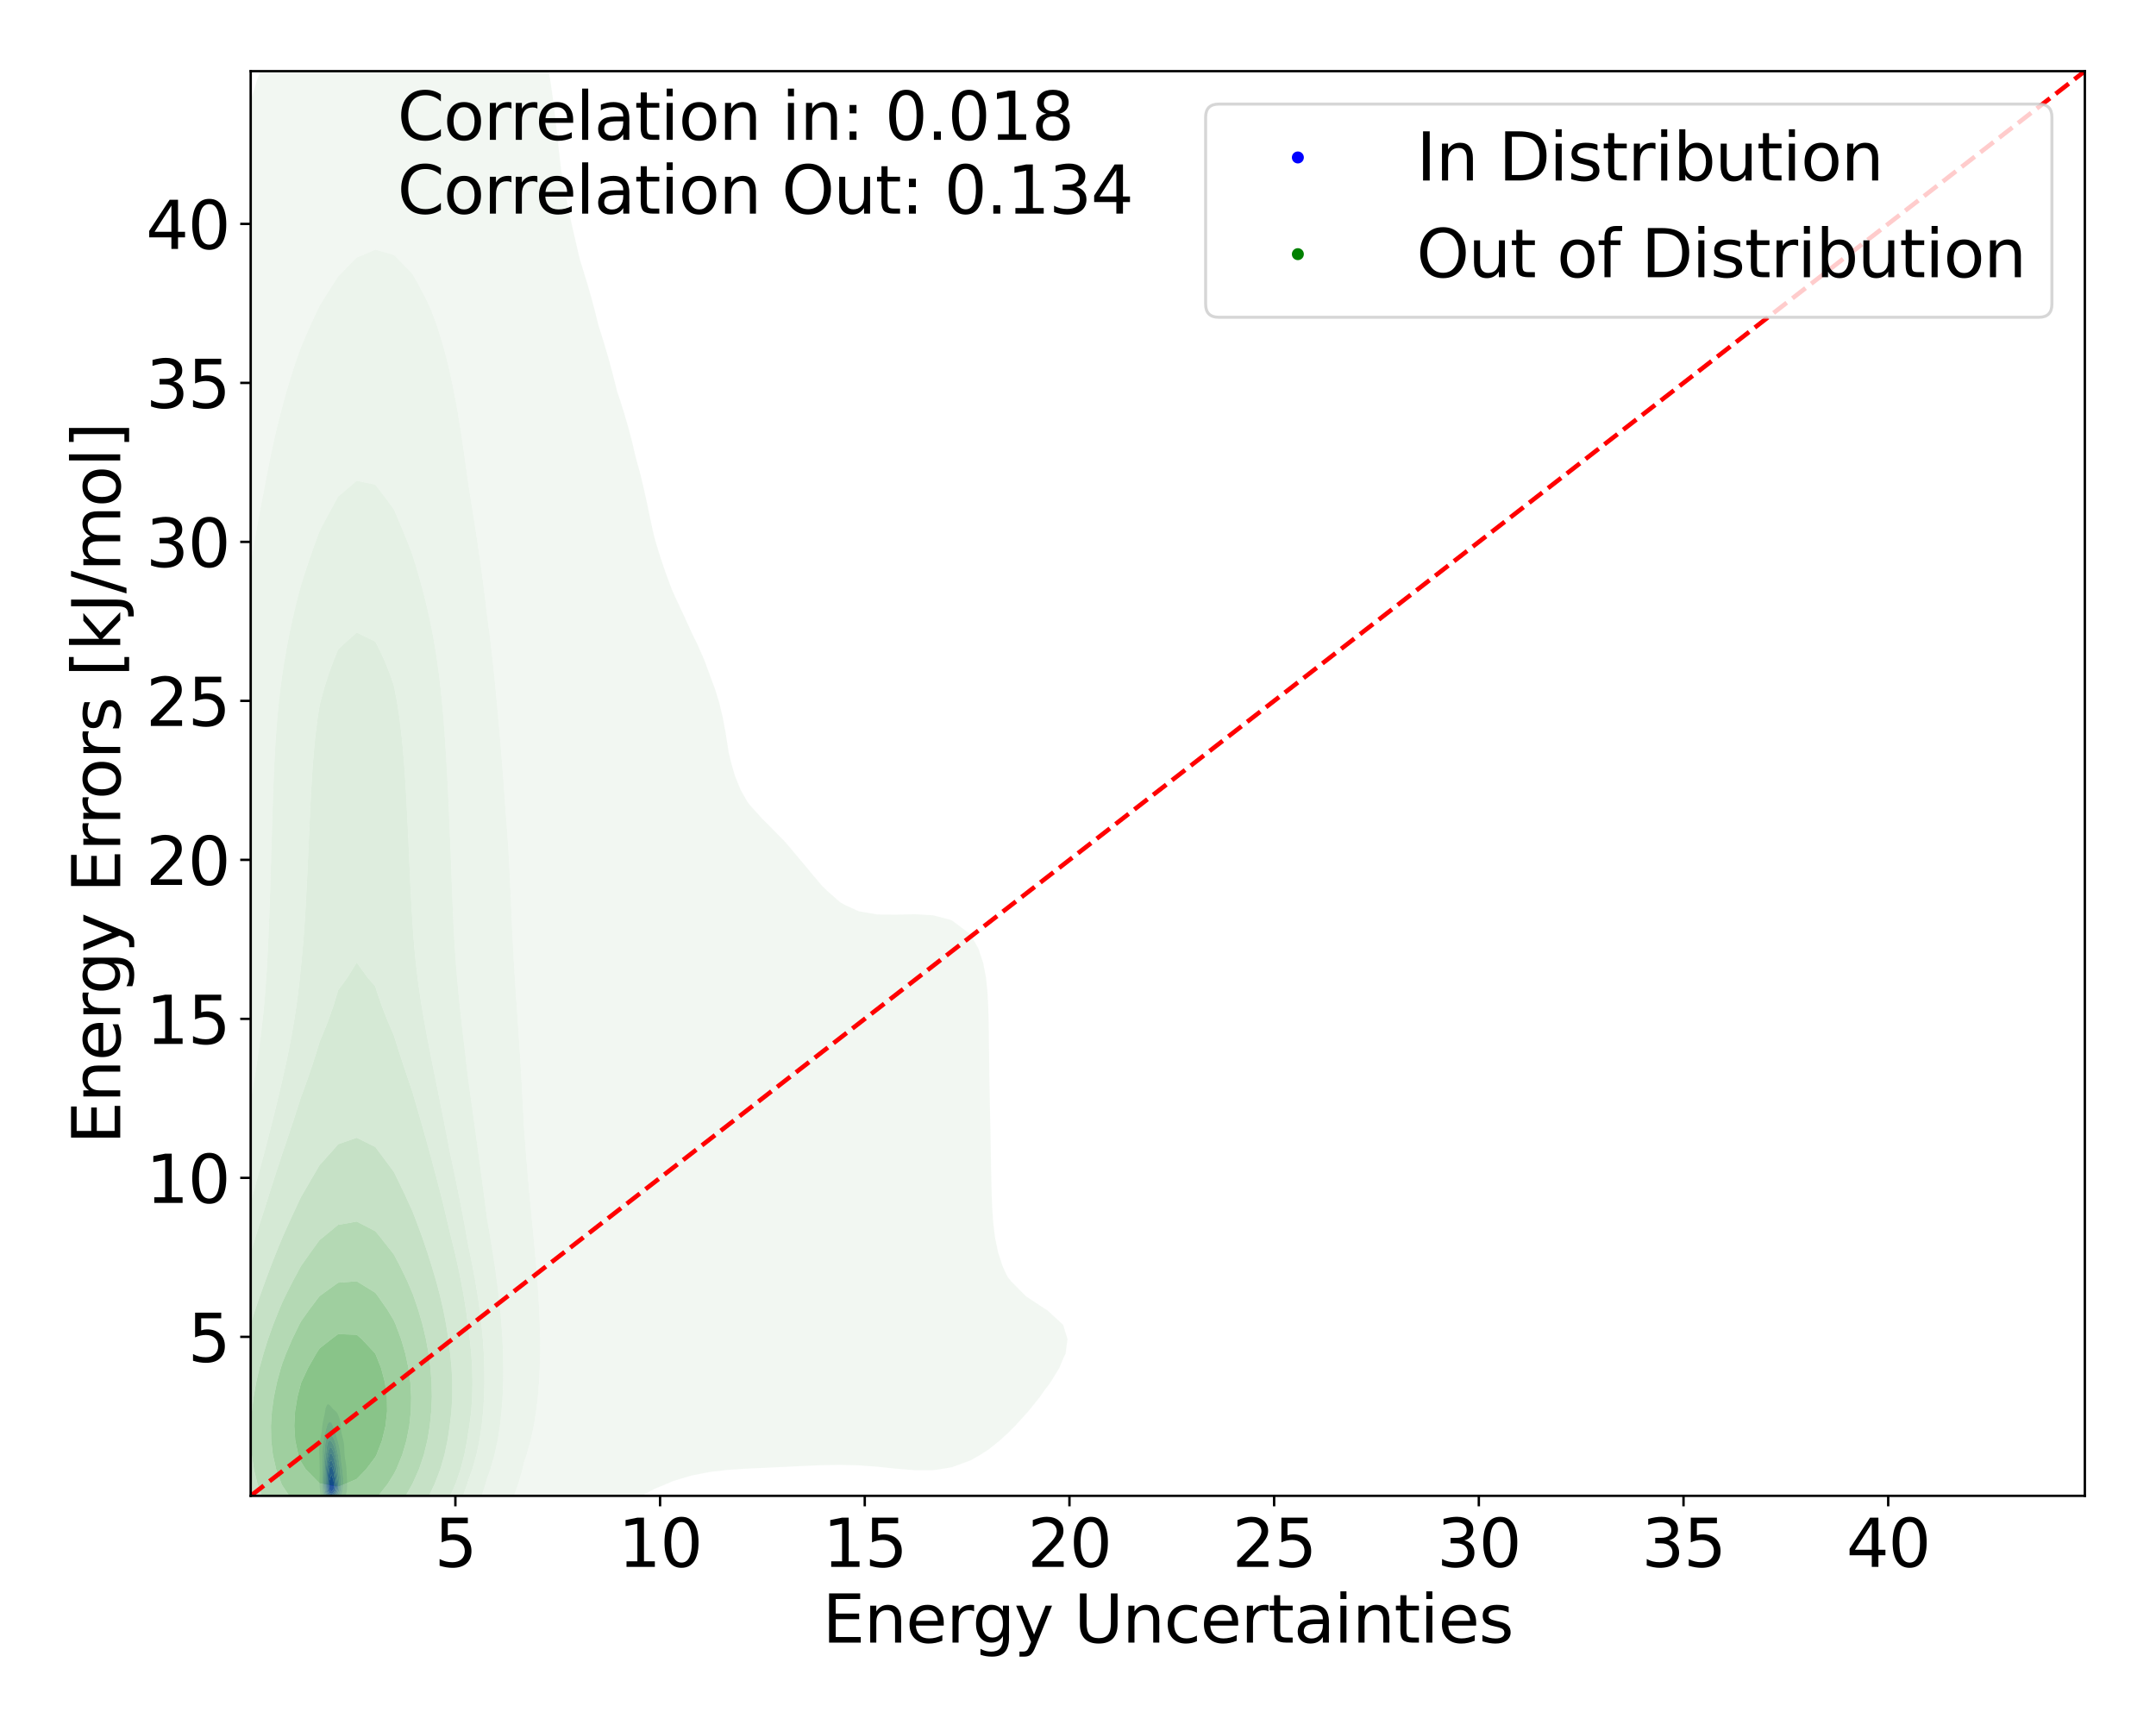 <?xml version="1.0" encoding="utf-8" standalone="no"?>
<!DOCTYPE svg PUBLIC "-//W3C//DTD SVG 1.1//EN"
  "http://www.w3.org/Graphics/SVG/1.1/DTD/svg11.dtd">
<svg xmlns:xlink="http://www.w3.org/1999/xlink" width="720pt" height="576pt" viewBox="0 0 720 576" xmlns="http://www.w3.org/2000/svg" version="1.1">
 <defs>
  <style type="text/css">*{stroke-linejoin: round; stroke-linecap: butt}</style>
 </defs>
 <g id="figure_1">
  <g id="patch_1">
   <path d="M 0 576 
L 720 576 
L 720 0 
L 0 0 
z
" style="fill: #ffffff"/>
  </g>
  <g id="axes_1">
   <g id="patch_2">
    <path d="M 83.72 499.48 
L 696.24 499.48 
L 696.24 23.76 
L 83.72 23.76 
z
" style="fill: #ffffff"/>
   </g>
   <g id="QuadContourSet_1">
    <path d="M 110.046 503.006 
L 110.691 503.055 
L 111.074 502.959 
L 111.337 502.921 
L 111.982 502.73 
L 112.627 502.436 
L 112.967 502.228 
L 113.273 502.073 
L 113.918 501.498 
L 113.918 501.498 
L 114.512 500.767 
L 114.563 500.677 
L 115.017 500.037 
L 115.209 499.596 
L 115.386 499.306 
L 115.67 498.576 
L 115.808 497.846 
L 115.854 497.312 
L 115.881 497.115 
L 115.921 496.385 
L 115.925 495.654 
L 115.91 494.924 
L 115.879 494.193 
L 115.854 493.819 
L 115.842 493.463 
L 115.809 492.732 
L 115.772 492.002 
L 115.732 491.272 
L 115.688 490.541 
L 115.635 489.811 
L 115.56 489.08 
L 115.457 488.35 
L 115.327 487.619 
L 115.209 487.019 
L 115.194 486.889 
L 115.12 486.158 
L 115.06 485.428 
L 115.016 484.698 
L 114.983 483.967 
L 114.951 483.237 
L 114.903 482.506 
L 114.818 481.776 
L 114.674 481.045 
L 114.563 480.628 
L 114.491 480.315 
L 114.305 479.584 
L 114.123 478.854 
L 113.983 478.124 
L 113.918 477.606 
L 113.902 477.393 
L 113.856 476.663 
L 113.793 475.932 
L 113.699 475.202 
L 113.565 474.471 
L 113.386 473.741 
L 113.273 473.365 
L 113.149 473.01 
L 112.847 472.28 
L 112.627 471.816 
L 112.387 471.55 
L 111.982 471.123 
L 111.613 470.819 
L 111.337 470.576 
L 110.888 470.089 
L 110.691 469.846 
L 110.249 469.358 
L 110.046 469.096 
L 109.401 468.865 
L 109.081 469.358 
L 108.775 470.089 
L 108.755 470.156 
L 108.646 470.819 
L 108.528 471.55 
L 108.39 472.28 
L 108.234 473.01 
L 108.11 473.578 
L 108.071 473.741 
L 107.903 474.471 
L 107.768 475.202 
L 107.665 475.932 
L 107.582 476.663 
L 107.508 477.393 
L 107.465 477.797 
L 107.409 478.124 
L 107.27 478.854 
L 107.137 479.584 
L 107.017 480.315 
L 106.917 481.045 
L 106.833 481.776 
L 106.819 481.918 
L 106.722 482.506 
L 106.639 483.237 
L 106.594 483.967 
L 106.583 484.698 
L 106.599 485.428 
L 106.632 486.158 
L 106.666 486.889 
L 106.692 487.619 
L 106.709 488.35 
L 106.721 489.08 
L 106.733 489.811 
L 106.745 490.541 
L 106.753 491.272 
L 106.754 492.002 
L 106.743 492.732 
L 106.723 493.463 
L 106.704 494.193 
L 106.693 494.924 
L 106.701 495.654 
L 106.734 496.385 
L 106.799 497.115 
L 106.819 497.262 
L 106.854 497.846 
L 106.924 498.576 
L 107.045 499.306 
L 107.262 500.037 
L 107.465 500.47 
L 107.565 500.767 
L 107.965 501.498 
L 108.11 501.697 
L 108.562 502.228 
L 108.755 502.426 
L 109.401 502.833 
L 109.922 502.959 
z
M 109.429 501.498 
L 109.401 501.486 
L 108.755 500.902 
L 108.654 500.767 
L 108.235 500.037 
L 108.11 499.678 
L 107.954 499.306 
L 107.755 498.576 
L 107.641 497.846 
L 107.574 497.115 
L 107.537 496.385 
L 107.52 495.654 
L 107.517 494.924 
L 107.524 494.193 
L 107.535 493.463 
L 107.546 492.732 
L 107.555 492.002 
L 107.562 491.272 
L 107.566 490.541 
L 107.57 489.811 
L 107.577 489.08 
L 107.588 488.35 
L 107.604 487.619 
L 107.625 486.889 
L 107.648 486.158 
L 107.674 485.428 
L 107.702 484.698 
L 107.738 483.967 
L 107.786 483.237 
L 107.851 482.506 
L 107.938 481.776 
L 108.055 481.045 
L 108.11 480.774 
L 108.184 480.315 
L 108.326 479.584 
L 108.49 478.854 
L 108.667 478.124 
L 108.755 477.757 
L 108.853 477.393 
L 109.046 476.663 
L 109.27 475.932 
L 109.401 475.577 
L 109.681 475.202 
L 110.046 474.75 
L 110.691 475.077 
L 110.761 475.202 
L 111.084 475.932 
L 111.337 476.625 
L 111.351 476.663 
L 111.655 477.393 
L 111.943 478.124 
L 111.982 478.22 
L 112.193 478.854 
L 112.397 479.584 
L 112.573 480.315 
L 112.627 480.551 
L 112.764 481.045 
L 112.958 481.776 
L 113.13 482.506 
L 113.273 483.237 
L 113.273 483.237 
L 113.437 483.967 
L 113.564 484.698 
L 113.664 485.428 
L 113.747 486.158 
L 113.821 486.889 
L 113.892 487.619 
L 113.918 487.871 
L 113.989 488.35 
L 114.097 489.08 
L 114.2 489.811 
L 114.295 490.541 
L 114.385 491.272 
L 114.471 492.002 
L 114.547 492.732 
L 114.563 492.95 
L 114.613 493.463 
L 114.649 494.193 
L 114.648 494.924 
L 114.614 495.654 
L 114.563 496.214 
L 114.553 496.385 
L 114.49 497.115 
L 114.389 497.846 
L 114.222 498.576 
L 113.927 499.306 
L 113.918 499.324 
L 113.554 500.037 
L 113.273 500.395 
L 112.887 500.767 
L 112.627 500.984 
L 111.982 501.38 
L 111.713 501.498 
L 111.337 501.694 
L 110.691 501.858 
L 110.046 501.802 
z
" clip-path="url(#pea9d43941d)" style="fill: #e6e6f3"/>
    <path d="M 110.046 501.802 
L 110.691 501.858 
L 111.337 501.694 
L 111.713 501.498 
L 111.982 501.38 
L 112.627 500.984 
L 112.887 500.767 
L 113.273 500.395 
L 113.554 500.037 
L 113.918 499.324 
L 113.927 499.306 
L 114.222 498.576 
L 114.389 497.846 
L 114.49 497.115 
L 114.553 496.385 
L 114.563 496.214 
L 114.614 495.654 
L 114.648 494.924 
L 114.649 494.193 
L 114.613 493.463 
L 114.563 492.95 
L 114.547 492.732 
L 114.471 492.002 
L 114.385 491.272 
L 114.295 490.541 
L 114.2 489.811 
L 114.097 489.08 
L 113.989 488.35 
L 113.918 487.871 
L 113.892 487.619 
L 113.821 486.889 
L 113.747 486.158 
L 113.664 485.428 
L 113.564 484.698 
L 113.437 483.967 
L 113.273 483.237 
L 113.273 483.237 
L 113.13 482.506 
L 112.958 481.776 
L 112.764 481.045 
L 112.627 480.551 
L 112.573 480.315 
L 112.397 479.584 
L 112.193 478.854 
L 111.982 478.22 
L 111.943 478.124 
L 111.655 477.393 
L 111.351 476.663 
L 111.337 476.625 
L 111.084 475.932 
L 110.761 475.202 
L 110.691 475.077 
L 110.046 474.75 
L 109.681 475.202 
L 109.401 475.577 
L 109.27 475.932 
L 109.046 476.663 
L 108.853 477.393 
L 108.755 477.757 
L 108.667 478.124 
L 108.49 478.854 
L 108.326 479.584 
L 108.184 480.315 
L 108.11 480.774 
L 108.055 481.045 
L 107.938 481.776 
L 107.851 482.506 
L 107.786 483.237 
L 107.738 483.967 
L 107.702 484.698 
L 107.674 485.428 
L 107.648 486.158 
L 107.625 486.889 
L 107.604 487.619 
L 107.588 488.35 
L 107.577 489.08 
L 107.57 489.811 
L 107.566 490.541 
L 107.562 491.272 
L 107.555 492.002 
L 107.546 492.732 
L 107.535 493.463 
L 107.524 494.193 
L 107.517 494.924 
L 107.52 495.654 
L 107.537 496.385 
L 107.574 497.115 
L 107.641 497.846 
L 107.755 498.576 
L 107.954 499.306 
L 108.11 499.678 
L 108.235 500.037 
L 108.654 500.767 
L 108.755 500.902 
L 109.401 501.486 
L 109.429 501.498 
z
M 109.538 500.767 
L 109.401 500.686 
L 108.855 500.037 
L 108.755 499.863 
L 108.482 499.306 
L 108.268 498.576 
L 108.148 497.846 
L 108.11 497.446 
L 108.064 497.115 
L 108.009 496.385 
L 107.987 495.654 
L 107.984 494.924 
L 107.991 494.193 
L 108.004 493.463 
L 108.018 492.732 
L 108.034 492.002 
L 108.051 491.272 
L 108.068 490.541 
L 108.086 489.811 
L 108.11 489.08 
L 108.11 489.08 
L 108.136 488.35 
L 108.173 487.619 
L 108.221 486.889 
L 108.279 486.158 
L 108.341 485.428 
L 108.402 484.698 
L 108.461 483.967 
L 108.519 483.237 
L 108.588 482.506 
L 108.681 481.776 
L 108.755 481.351 
L 108.816 481.045 
L 109.011 480.315 
L 109.258 479.584 
L 109.401 479.192 
L 109.758 478.854 
L 110.046 478.549 
L 110.397 478.854 
L 110.691 479.074 
L 111.005 479.584 
L 111.337 480.152 
L 111.407 480.315 
L 111.696 481.045 
L 111.937 481.776 
L 111.982 481.921 
L 112.149 482.506 
L 112.339 483.237 
L 112.506 483.967 
L 112.627 484.568 
L 112.658 484.698 
L 112.813 485.428 
L 112.94 486.158 
L 113.049 486.889 
L 113.147 487.619 
L 113.238 488.35 
L 113.273 488.648 
L 113.334 489.08 
L 113.425 489.811 
L 113.503 490.541 
L 113.573 491.272 
L 113.644 492.002 
L 113.718 492.732 
L 113.789 493.463 
L 113.846 494.193 
L 113.881 494.924 
L 113.891 495.654 
L 113.873 496.385 
L 113.82 497.115 
L 113.715 497.846 
L 113.519 498.576 
L 113.273 499.112 
L 113.181 499.306 
L 112.627 500.028 
L 112.619 500.037 
L 111.982 500.576 
L 111.646 500.767 
L 111.337 500.949 
L 110.691 501.136 
L 110.046 501.063 
z
" clip-path="url(#pea9d43941d)" style="fill: #cecef4"/>
    <path d="M 110.046 501.063 
L 110.691 501.136 
L 111.337 500.949 
L 111.646 500.767 
L 111.982 500.576 
L 112.619 500.037 
L 112.627 500.028 
L 113.181 499.306 
L 113.273 499.112 
L 113.519 498.576 
L 113.715 497.846 
L 113.82 497.115 
L 113.873 496.385 
L 113.891 495.654 
L 113.881 494.924 
L 113.846 494.193 
L 113.789 493.463 
L 113.718 492.732 
L 113.644 492.002 
L 113.573 491.272 
L 113.503 490.541 
L 113.425 489.811 
L 113.334 489.08 
L 113.273 488.648 
L 113.238 488.35 
L 113.147 487.619 
L 113.049 486.889 
L 112.94 486.158 
L 112.813 485.428 
L 112.658 484.698 
L 112.627 484.568 
L 112.506 483.967 
L 112.339 483.237 
L 112.149 482.506 
L 111.982 481.921 
L 111.937 481.776 
L 111.696 481.045 
L 111.407 480.315 
L 111.337 480.152 
L 111.005 479.584 
L 110.691 479.074 
L 110.397 478.854 
L 110.046 478.549 
L 109.758 478.854 
L 109.401 479.192 
L 109.258 479.584 
L 109.011 480.315 
L 108.816 481.045 
L 108.755 481.351 
L 108.681 481.776 
L 108.588 482.506 
L 108.519 483.237 
L 108.461 483.967 
L 108.402 484.698 
L 108.341 485.428 
L 108.279 486.158 
L 108.221 486.889 
L 108.173 487.619 
L 108.136 488.35 
L 108.11 489.08 
L 108.11 489.08 
L 108.086 489.811 
L 108.068 490.541 
L 108.051 491.272 
L 108.034 492.002 
L 108.018 492.732 
L 108.004 493.463 
L 107.991 494.193 
L 107.984 494.924 
L 107.987 495.654 
L 108.009 496.385 
L 108.064 497.115 
L 108.11 497.446 
L 108.148 497.846 
L 108.268 498.576 
L 108.482 499.306 
L 108.755 499.863 
L 108.855 500.037 
L 109.401 500.686 
L 109.538 500.767 
z
M 109.401 500.037 
L 109.401 500.037 
L 108.92 499.306 
L 108.755 498.873 
L 108.647 498.576 
L 108.482 497.846 
L 108.395 497.115 
L 108.355 496.385 
L 108.342 495.654 
L 108.343 494.924 
L 108.352 494.193 
L 108.363 493.463 
L 108.378 492.732 
L 108.397 492.002 
L 108.419 491.272 
L 108.445 490.541 
L 108.474 489.811 
L 108.509 489.08 
L 108.553 488.35 
L 108.613 487.619 
L 108.69 486.889 
L 108.755 486.373 
L 108.783 486.158 
L 108.88 485.428 
L 108.973 484.698 
L 109.06 483.967 
L 109.148 483.237 
L 109.254 482.506 
L 109.401 481.776 
L 109.401 481.776 
L 109.905 481.045 
L 110.046 480.891 
L 110.264 481.045 
L 110.691 481.338 
L 110.938 481.776 
L 111.32 482.506 
L 111.337 482.537 
L 111.588 483.237 
L 111.815 483.967 
L 111.982 484.576 
L 112.013 484.698 
L 112.184 485.428 
L 112.328 486.158 
L 112.452 486.889 
L 112.562 487.619 
L 112.627 488.089 
L 112.668 488.35 
L 112.772 489.08 
L 112.859 489.811 
L 112.931 490.541 
L 112.993 491.272 
L 113.053 492.002 
L 113.12 492.732 
L 113.194 493.463 
L 113.267 494.193 
L 113.273 494.255 
L 113.35 494.924 
L 113.397 495.654 
L 113.398 496.385 
L 113.34 497.115 
L 113.273 497.471 
L 113.214 497.846 
L 112.991 498.576 
L 112.627 499.217 
L 112.57 499.306 
L 111.982 499.932 
L 111.846 500.037 
L 111.337 500.387 
L 110.691 500.586 
L 110.046 500.498 
z
" clip-path="url(#pea9d43941d)" style="fill: #b5b5f6"/>
    <path d="M 110.046 500.498 
L 110.691 500.586 
L 111.337 500.387 
L 111.846 500.037 
L 111.982 499.932 
L 112.57 499.306 
L 112.627 499.217 
L 112.991 498.576 
L 113.214 497.846 
L 113.273 497.471 
L 113.34 497.115 
L 113.398 496.385 
L 113.397 495.654 
L 113.35 494.924 
L 113.273 494.255 
L 113.267 494.193 
L 113.194 493.463 
L 113.12 492.732 
L 113.053 492.002 
L 112.993 491.272 
L 112.931 490.541 
L 112.859 489.811 
L 112.772 489.08 
L 112.668 488.35 
L 112.627 488.089 
L 112.562 487.619 
L 112.452 486.889 
L 112.328 486.158 
L 112.184 485.428 
L 112.013 484.698 
L 111.982 484.576 
L 111.815 483.967 
L 111.588 483.237 
L 111.337 482.537 
L 111.32 482.506 
L 110.938 481.776 
L 110.691 481.338 
L 110.264 481.045 
L 110.046 480.891 
L 109.905 481.045 
L 109.401 481.776 
L 109.401 481.776 
L 109.254 482.506 
L 109.148 483.237 
L 109.06 483.967 
L 108.973 484.698 
L 108.88 485.428 
L 108.783 486.158 
L 108.755 486.373 
L 108.69 486.889 
L 108.613 487.619 
L 108.553 488.35 
L 108.509 489.08 
L 108.474 489.811 
L 108.445 490.541 
L 108.419 491.272 
L 108.397 492.002 
L 108.378 492.732 
L 108.363 493.463 
L 108.352 494.193 
L 108.343 494.924 
L 108.342 495.654 
L 108.355 496.385 
L 108.395 497.115 
L 108.482 497.846 
L 108.647 498.576 
L 108.755 498.873 
L 108.92 499.306 
L 109.401 500.037 
L 109.401 500.037 
z
M 110.376 500.037 
L 110.046 499.977 
L 109.401 499.403 
L 109.337 499.306 
L 108.999 498.576 
L 108.821 497.846 
L 108.755 497.313 
L 108.727 497.115 
L 108.682 496.385 
L 108.672 495.654 
L 108.679 494.924 
L 108.692 494.193 
L 108.708 493.463 
L 108.728 492.732 
L 108.755 492.002 
L 108.755 492.002 
L 108.788 491.272 
L 108.827 490.541 
L 108.873 489.811 
L 108.928 489.08 
L 108.994 488.35 
L 109.077 487.619 
L 109.178 486.889 
L 109.295 486.158 
L 109.401 485.542 
L 109.429 485.428 
L 109.61 484.698 
L 109.811 483.967 
L 110.046 483.294 
L 110.691 483.404 
L 110.989 483.967 
L 111.337 484.644 
L 111.353 484.698 
L 111.564 485.428 
L 111.742 486.158 
L 111.894 486.889 
L 111.982 487.361 
L 112.028 487.619 
L 112.149 488.35 
L 112.261 489.08 
L 112.358 489.811 
L 112.439 490.541 
L 112.507 491.272 
L 112.571 492.002 
L 112.627 492.61 
L 112.642 492.732 
L 112.741 493.463 
L 112.84 494.193 
L 112.925 494.924 
L 112.979 495.654 
L 112.989 496.385 
L 112.936 497.115 
L 112.789 497.846 
L 112.627 498.268 
L 112.503 498.576 
L 111.994 499.306 
L 111.982 499.319 
L 111.337 499.861 
L 110.851 500.037 
L 110.691 500.095 
z
" clip-path="url(#pea9d43941d)" style="fill: #9c9cf7"/>
    <path d="M 110.691 500.095 
L 110.851 500.037 
L 111.337 499.861 
L 111.982 499.319 
L 111.994 499.306 
L 112.503 498.576 
L 112.627 498.268 
L 112.789 497.846 
L 112.936 497.115 
L 112.989 496.385 
L 112.979 495.654 
L 112.925 494.924 
L 112.84 494.193 
L 112.741 493.463 
L 112.642 492.732 
L 112.627 492.61 
L 112.571 492.002 
L 112.507 491.272 
L 112.439 490.541 
L 112.358 489.811 
L 112.261 489.08 
L 112.149 488.35 
L 112.028 487.619 
L 111.982 487.361 
L 111.894 486.889 
L 111.742 486.158 
L 111.564 485.428 
L 111.353 484.698 
L 111.337 484.644 
L 110.989 483.967 
L 110.691 483.404 
L 110.046 483.294 
L 109.811 483.967 
L 109.61 484.698 
L 109.429 485.428 
L 109.401 485.542 
L 109.295 486.158 
L 109.178 486.889 
L 109.077 487.619 
L 108.994 488.35 
L 108.928 489.08 
L 108.873 489.811 
L 108.827 490.541 
L 108.788 491.272 
L 108.755 492.002 
L 108.755 492.002 
L 108.728 492.732 
L 108.708 493.463 
L 108.692 494.193 
L 108.679 494.924 
L 108.672 495.654 
L 108.682 496.385 
L 108.727 497.115 
L 108.755 497.313 
L 108.821 497.846 
L 108.999 498.576 
L 109.337 499.306 
L 109.401 499.403 
L 110.046 499.977 
L 110.376 500.037 
z
M 109.802 499.306 
L 109.401 498.77 
L 109.307 498.576 
L 109.09 497.846 
L 108.985 497.115 
L 108.944 496.385 
L 108.941 495.654 
L 108.955 494.924 
L 108.976 494.193 
L 109 493.463 
L 109.028 492.732 
L 109.063 492.002 
L 109.109 491.272 
L 109.167 490.541 
L 109.234 489.811 
L 109.312 489.08 
L 109.401 488.35 
L 109.401 488.35 
L 109.538 487.619 
L 109.703 486.889 
L 109.895 486.158 
L 110.046 485.64 
L 110.393 485.428 
L 110.691 485.271 
L 110.77 485.428 
L 111.111 486.158 
L 111.337 486.699 
L 111.381 486.889 
L 111.538 487.619 
L 111.68 488.35 
L 111.813 489.08 
L 111.935 489.811 
L 111.982 490.119 
L 112.043 490.541 
L 112.139 491.272 
L 112.225 492.002 
L 112.309 492.732 
L 112.395 493.463 
L 112.484 494.193 
L 112.566 494.924 
L 112.625 495.654 
L 112.627 495.76 
L 112.641 496.385 
L 112.627 496.55 
L 112.584 497.115 
L 112.424 497.846 
L 112.093 498.576 
L 111.982 498.734 
L 111.461 499.306 
L 111.337 499.411 
L 110.691 499.681 
L 110.046 499.532 
z
" clip-path="url(#pea9d43941d)" style="fill: #8383f8"/>
    <path d="M 110.046 499.532 
L 110.691 499.681 
L 111.337 499.411 
L 111.461 499.306 
L 111.982 498.734 
L 112.093 498.576 
L 112.424 497.846 
L 112.584 497.115 
L 112.627 496.55 
L 112.641 496.385 
L 112.627 495.76 
L 112.625 495.654 
L 112.566 494.924 
L 112.484 494.193 
L 112.395 493.463 
L 112.309 492.732 
L 112.225 492.002 
L 112.139 491.272 
L 112.043 490.541 
L 111.982 490.119 
L 111.935 489.811 
L 111.813 489.08 
L 111.68 488.35 
L 111.538 487.619 
L 111.381 486.889 
L 111.337 486.699 
L 111.111 486.158 
L 110.77 485.428 
L 110.691 485.271 
L 110.393 485.428 
L 110.046 485.64 
L 109.895 486.158 
L 109.703 486.889 
L 109.538 487.619 
L 109.401 488.35 
L 109.401 488.35 
L 109.312 489.08 
L 109.234 489.811 
L 109.167 490.541 
L 109.109 491.272 
L 109.063 492.002 
L 109.028 492.732 
L 109 493.463 
L 108.976 494.193 
L 108.955 494.924 
L 108.941 495.654 
L 108.944 496.385 
L 108.985 497.115 
L 109.09 497.846 
L 109.307 498.576 
L 109.401 498.77 
L 109.802 499.306 
z
M 109.72 498.576 
L 109.401 497.846 
L 109.401 497.846 
L 109.276 497.115 
L 109.232 496.385 
L 109.235 495.654 
L 109.261 494.924 
L 109.296 494.193 
L 109.332 493.463 
L 109.371 492.732 
L 109.401 492.271 
L 109.423 492.002 
L 109.498 491.272 
L 109.593 490.541 
L 109.709 489.811 
L 109.847 489.08 
L 110.007 488.35 
L 110.046 488.184 
L 110.611 487.619 
L 110.691 487.546 
L 110.721 487.619 
L 111.007 488.35 
L 111.276 489.08 
L 111.337 489.247 
L 111.452 489.811 
L 111.591 490.541 
L 111.713 491.272 
L 111.822 492.002 
L 111.926 492.732 
L 111.982 493.122 
L 112.027 493.463 
L 112.125 494.193 
L 112.214 494.924 
L 112.277 495.654 
L 112.29 496.385 
L 112.22 497.115 
L 112.023 497.846 
L 111.982 497.933 
L 111.606 498.576 
L 111.337 498.873 
L 110.691 499.202 
L 110.046 498.995 
z
" clip-path="url(#pea9d43941d)" style="fill: #6969fa"/>
    <path d="M 110.046 498.995 
L 110.691 499.202 
L 111.337 498.873 
L 111.606 498.576 
L 111.982 497.933 
L 112.023 497.846 
L 112.22 497.115 
L 112.29 496.385 
L 112.277 495.654 
L 112.214 494.924 
L 112.125 494.193 
L 112.027 493.463 
L 111.982 493.122 
L 111.926 492.732 
L 111.822 492.002 
L 111.713 491.272 
L 111.591 490.541 
L 111.452 489.811 
L 111.337 489.247 
L 111.276 489.08 
L 111.007 488.35 
L 110.721 487.619 
L 110.691 487.546 
L 110.611 487.619 
L 110.046 488.184 
L 110.007 488.35 
L 109.847 489.08 
L 109.709 489.811 
L 109.593 490.541 
L 109.498 491.272 
L 109.423 492.002 
L 109.401 492.271 
L 109.371 492.732 
L 109.332 493.463 
L 109.296 494.193 
L 109.261 494.924 
L 109.235 495.654 
L 109.232 496.385 
L 109.276 497.115 
L 109.401 497.846 
L 109.401 497.846 
L 109.72 498.576 
z
M 110.173 498.576 
L 110.046 498.505 
L 109.714 497.846 
L 109.543 497.115 
L 109.488 496.385 
L 109.498 495.654 
L 109.541 494.924 
L 109.599 494.193 
L 109.658 493.463 
L 109.72 492.732 
L 109.791 492.002 
L 109.882 491.272 
L 109.999 490.541 
L 110.046 490.299 
L 110.391 489.811 
L 110.691 489.448 
L 110.832 489.811 
L 111.104 490.541 
L 111.337 491.199 
L 111.35 491.272 
L 111.475 492.002 
L 111.587 492.732 
L 111.696 493.463 
L 111.805 494.193 
L 111.908 494.924 
L 111.982 495.654 
L 111.982 495.654 
L 111.993 496.385 
L 111.982 496.49 
L 111.906 497.115 
L 111.664 497.846 
L 111.337 498.37 
L 111.057 498.576 
L 110.691 498.774 
z
" clip-path="url(#pea9d43941d)" style="fill: #4f4ffb"/>
    <path d="M 110.691 498.774 
L 111.057 498.576 
L 111.337 498.37 
L 111.664 497.846 
L 111.906 497.115 
L 111.982 496.49 
L 111.993 496.385 
L 111.982 495.654 
L 111.982 495.654 
L 111.908 494.924 
L 111.805 494.193 
L 111.696 493.463 
L 111.587 492.732 
L 111.475 492.002 
L 111.35 491.272 
L 111.337 491.199 
L 111.104 490.541 
L 110.832 489.811 
L 110.691 489.448 
L 110.391 489.811 
L 110.046 490.299 
L 109.999 490.541 
L 109.882 491.272 
L 109.791 492.002 
L 109.72 492.732 
L 109.658 493.463 
L 109.599 494.193 
L 109.541 494.924 
L 109.498 495.654 
L 109.488 496.385 
L 109.543 497.115 
L 109.714 497.846 
L 110.046 498.505 
L 110.173 498.576 
z
M 110.355 497.846 
L 110.046 497.473 
L 109.949 497.115 
L 109.885 496.385 
L 109.904 495.654 
L 109.969 494.924 
L 110.046 494.251 
L 110.063 494.193 
L 110.281 493.463 
L 110.517 492.732 
L 110.691 492.278 
L 110.829 492.732 
L 111.069 493.463 
L 111.337 494.193 
L 111.337 494.193 
L 111.444 494.924 
L 111.522 495.654 
L 111.535 496.385 
L 111.433 497.115 
L 111.337 497.38 
L 110.969 497.846 
L 110.691 498.055 
z
" clip-path="url(#pea9d43941d)" style="fill: #3333fc"/>
    <path d="M 110.691 498.055 
L 110.969 497.846 
L 111.337 497.38 
L 111.433 497.115 
L 111.535 496.385 
L 111.522 495.654 
L 111.444 494.924 
L 111.337 494.193 
L 111.337 494.193 
L 111.069 493.463 
L 110.829 492.732 
L 110.691 492.278 
L 110.517 492.732 
L 110.281 493.463 
L 110.063 494.193 
L 110.046 494.251 
L 109.969 494.924 
L 109.904 495.654 
L 109.885 496.385 
L 109.949 497.115 
L 110.046 497.473 
L 110.355 497.846 
z
" clip-path="url(#pea9d43941d)" style="fill: #1111fe"/>
   </g>
   <g id="QuadContourSet_2">
    <path d="M 88.081 579.264 
L 94.291 580.579 
L 100.501 581.146 
L 106.712 581.11 
L 112.922 580.488 
L 119.132 579.177 
L 124.003 577.482 
L 125.342 577.123 
L 131.552 574.776 
L 135.466 572.655 
L 137.762 571.554 
L 143.586 567.828 
L 143.972 567.591 
L 150.182 563.033 
L 150.223 563 
L 156.039 558.173 
L 156.392 557.85 
L 161.328 553.346 
L 162.603 551.985 
L 166.127 548.519 
L 168.813 545.283 
L 170.359 543.692 
L 174.359 538.864 
L 175.023 537.936 
L 178.574 534.037 
L 181.233 530.292 
L 182.259 529.21 
L 186.305 524.383 
L 187.443 522.756 
L 190.573 519.555 
L 193.653 515.769 
L 194.832 514.728 
L 199.684 509.901 
L 199.863 509.703 
L 205.633 505.074 
L 206.073 504.681 
L 212.283 500.531 
L 212.836 500.246 
L 218.493 497.195 
L 222.745 495.419 
L 224.704 494.566 
L 230.914 492.703 
L 237.124 491.486 
L 243.334 490.781 
L 246.33 490.592 
L 249.544 490.387 
L 255.754 490.105 
L 261.964 489.815 
L 268.174 489.504 
L 274.384 489.239 
L 280.595 489.135 
L 286.805 489.296 
L 293.015 489.753 
L 299.225 490.4 
L 301.487 490.592 
L 305.435 490.92 
L 311.645 490.915 
L 313.87 490.592 
L 317.855 489.94 
L 324.065 487.659 
L 327.404 485.765 
L 330.275 483.904 
L 333.952 480.938 
L 336.485 478.611 
L 339.01 476.11 
L 342.696 472.028 
L 343.386 471.283 
L 347.276 466.456 
L 348.906 464.097 
L 350.794 461.629 
L 353.752 456.801 
L 355.116 453.533 
L 355.844 451.974 
L 356.505 447.147 
L 355.116 442.675 
L 354.971 442.32 
L 349.747 437.493 
L 348.906 437.004 
L 342.696 432.909 
L 342.44 432.665 
L 337.665 427.838 
L 336.485 426.362 
L 334.9 423.011 
L 333.306 418.184 
L 332.308 413.356 
L 331.712 408.529 
L 331.369 403.702 
L 331.173 398.875 
L 331.053 394.047 
L 330.964 389.22 
L 330.88 384.393 
L 330.791 379.566 
L 330.695 374.739 
L 330.596 369.911 
L 330.5 365.084 
L 330.416 360.257 
L 330.345 355.43 
L 330.287 350.602 
L 330.275 349.512 
L 330.233 345.775 
L 330.159 340.948 
L 330.024 336.121 
L 329.764 331.294 
L 329.27 326.466 
L 328.367 321.639 
L 326.777 316.812 
L 324.065 311.985 
L 324.065 311.985 
L 317.855 307.304 
L 317.382 307.157 
L 311.645 305.631 
L 305.435 305.276 
L 299.225 305.421 
L 293.015 305.359 
L 286.805 304.295 
L 282.493 302.33 
L 280.595 301.304 
L 276.271 297.503 
L 274.384 295.645 
L 271.887 292.676 
L 268.174 288.218 
L 267.864 287.848 
L 263.808 283.021 
L 261.964 280.885 
L 259.302 278.194 
L 255.754 274.561 
L 254.519 273.367 
L 250.195 268.54 
L 249.544 267.647 
L 247.31 263.712 
L 245.374 258.885 
L 244.005 254.058 
L 243.334 251.119 
L 243.036 249.231 
L 242.269 244.403 
L 241.364 239.576 
L 240.212 234.749 
L 238.739 229.922 
L 237.124 225.673 
L 236.944 225.095 
L 235.145 220.267 
L 233.031 215.44 
L 230.914 211.12 
L 230.691 210.613 
L 228.496 205.786 
L 226.233 200.958 
L 224.704 197.614 
L 224.103 196.131 
L 222.307 191.304 
L 220.662 186.477 
L 219.166 181.649 
L 218.493 179.245 
L 217.934 176.822 
L 216.903 171.995 
L 215.885 167.168 
L 214.816 162.341 
L 213.635 157.513 
L 212.289 152.686 
L 212.283 152.669 
L 211.167 147.859 
L 209.911 143.032 
L 208.517 138.204 
L 206.994 133.377 
L 206.073 130.643 
L 205.561 128.55 
L 204.319 123.723 
L 202.995 118.896 
L 201.576 114.068 
L 200.046 109.241 
L 199.863 108.692 
L 198.81 104.414 
L 197.527 99.587 
L 196.143 94.759 
L 194.669 89.932 
L 193.653 86.7 
L 193.279 85.105 
L 192.16 80.278 
L 191.054 75.45 
L 189.994 70.623 
L 189.005 65.796 
L 188.1 60.969 
L 187.443 57.096 
L 187.322 56.142 
L 186.766 51.314 
L 186.233 46.487 
L 185.7 41.66 
L 185.137 36.833 
L 184.516 32.005 
L 183.811 27.178 
L 182.995 22.351 
L 182.044 17.524 
L 181.233 13.931 
L 180.999 12.697 
L 179.981 7.869 
L 178.8 3.042 
L 177.452 -1.785 
L 175.95 -6.612 
L 175.023 -9.472 
L 174.45 -11.44 
L 173.074 -16.267 
L 171.733 -21.094 
L 170.493 -25.921 
L 169.389 -30.749 
L 168.813 -33.631 
L 168.471 -35.576 
L 167.711 -40.403 
L 166.972 -45.23 
L 166.187 -50.057 
L 165.281 -54.885 
L 164.182 -59.712 
L 162.811 -64.539 
L 162.603 -65.154 
L 161.058 -69.366 
L 158.798 -74.194 
L 156.392 -78.277 
L 155.806 -79.021 
L 151.285 -83.848 
L 150.182 -84.868 
L 143.972 -87.951 
L 137.762 -88.376 
L 131.552 -86.438 
L 127.829 -83.848 
L 125.342 -82.085 
L 122.49 -79.021 
L 119.132 -75.098 
L 118.518 -74.194 
L 115.501 -69.366 
L 112.922 -64.549 
L 112.917 -64.539 
L 110.821 -59.712 
L 109.073 -54.885 
L 107.618 -50.057 
L 106.712 -46.5 
L 106.387 -45.23 
L 105.314 -40.403 
L 104.372 -35.576 
L 103.483 -30.749 
L 102.575 -25.921 
L 101.583 -21.094 
L 100.501 -16.441 
L 100.458 -16.267 
L 99.053 -11.44 
L 97.521 -6.612 
L 95.912 -1.785 
L 94.291 3.031 
L 94.287 3.042 
L 92.385 7.869 
L 90.605 12.697 
L 88.98 17.524 
L 88.081 20.385 
L 87.357 22.351 
L 85.697 27.178 
L 84.246 32.005 
L 82.977 36.833 
L 81.871 41.623 
L 81.86 41.66 
L 80.519 46.487 
L 79.329 51.314 
L 78.257 56.142 
L 77.276 60.969 
L 76.365 65.796 
L 75.661 69.716 
L 75.443 70.623 
L 74.279 75.45 
L 73.182 80.278 
L 72.15 85.105 
L 71.184 89.932 
L 70.288 94.759 
L 69.463 99.587 
L 69.451 99.655 
L 68.317 104.414 
L 67.279 109.241 
L 66.347 114.068 
L 65.515 118.896 
L 64.772 123.723 
L 64.11 128.55 
L 63.519 133.377 
L 63.241 135.839 
L 62.833 138.204 
L 62.061 143.032 
L 61.365 147.859 
L 60.733 152.686 
L 60.155 157.513 
L 59.624 162.341 
L 59.131 167.168 
L 58.671 171.995 
L 58.24 176.822 
L 57.836 181.649 
L 57.456 186.477 
L 57.099 191.304 
L 57.031 192.249 
L 56.569 196.131 
L 56.029 200.958 
L 55.529 205.786 
L 55.07 210.613 
L 54.651 215.44 
L 54.274 220.267 
L 53.937 225.095 
L 53.64 229.922 
L 53.38 234.749 
L 53.155 239.576 
L 52.962 244.403 
L 52.796 249.231 
L 52.653 254.058 
L 52.53 258.885 
L 52.421 263.712 
L 52.322 268.54 
L 52.231 273.367 
L 52.143 278.194 
L 52.058 283.021 
L 51.975 287.848 
L 51.892 292.676 
L 51.81 297.503 
L 51.727 302.33 
L 51.643 307.157 
L 51.557 311.985 
L 51.467 316.812 
L 51.368 321.639 
L 51.26 326.466 
L 51.137 331.294 
L 50.998 336.121 
L 50.84 340.948 
L 50.821 341.462 
L 50.531 345.775 
L 50.167 350.602 
L 49.766 355.43 
L 49.332 360.257 
L 48.867 365.084 
L 48.379 369.911 
L 47.873 374.739 
L 47.356 379.566 
L 46.836 384.393 
L 46.318 389.22 
L 45.809 394.047 
L 45.312 398.875 
L 44.831 403.702 
L 44.611 405.908 
L 44.136 408.529 
L 43.271 413.356 
L 42.449 418.184 
L 41.673 423.011 
L 40.947 427.838 
L 40.273 432.665 
L 39.653 437.493 
L 39.09 442.32 
L 38.584 447.147 
L 38.4 449.03 
L 37.85 451.974 
L 37.041 456.801 
L 36.354 461.629 
L 35.786 466.456 
L 35.334 471.283 
L 34.995 476.11 
L 34.768 480.938 
L 34.656 485.765 
L 34.663 490.592 
L 34.801 495.419 
L 35.087 500.246 
L 35.548 505.074 
L 36.224 509.901 
L 37.17 514.728 
L 38.4 519.324 
L 38.436 519.555 
L 39.343 524.383 
L 40.592 529.21 
L 42.32 534.037 
L 44.611 538.664 
L 44.68 538.864 
L 46.609 543.692 
L 49.403 548.519 
L 50.821 550.529 
L 52.486 553.346 
L 56.322 558.173 
L 57.031 558.964 
L 60.562 563 
L 63.241 565.508 
L 65.984 567.828 
L 69.451 570.505 
L 72.976 572.655 
L 75.661 574.322 
L 81.871 577.075 
L 83.226 577.482 
z
M 87.821 553.346 
L 81.871 550.281 
L 79.438 548.519 
L 75.661 545.531 
L 73.715 543.692 
L 69.512 538.864 
L 69.451 538.784 
L 65.845 534.037 
L 63.264 529.21 
L 63.241 529.16 
L 60.672 524.383 
L 58.793 519.555 
L 57.431 514.728 
L 57.031 512.91 
L 56.11 509.901 
L 54.991 505.074 
L 54.203 500.246 
L 53.677 495.419 
L 53.368 490.592 
L 53.243 485.765 
L 53.282 480.938 
L 53.471 476.11 
L 53.803 471.283 
L 54.276 466.456 
L 54.891 461.629 
L 55.649 456.801 
L 56.553 451.974 
L 57.031 449.687 
L 57.375 447.147 
L 58.092 442.32 
L 58.895 437.493 
L 59.78 432.665 
L 60.746 427.838 
L 61.787 423.011 
L 62.899 418.184 
L 63.241 416.699 
L 63.776 413.356 
L 64.569 408.529 
L 65.396 403.702 
L 66.254 398.875 
L 67.138 394.047 
L 68.044 389.22 
L 68.964 384.393 
L 69.451 381.781 
L 69.754 379.566 
L 70.389 374.739 
L 71.013 369.911 
L 71.618 365.084 
L 72.196 360.257 
L 72.739 355.43 
L 73.243 350.602 
L 73.701 345.775 
L 74.112 340.948 
L 74.475 336.121 
L 74.791 331.294 
L 75.065 326.466 
L 75.301 321.639 
L 75.507 316.812 
L 75.661 312.739 
L 75.683 311.985 
L 75.807 307.157 
L 75.922 302.33 
L 76.033 297.503 
L 76.141 292.676 
L 76.246 287.848 
L 76.352 283.021 
L 76.457 278.194 
L 76.565 273.367 
L 76.678 268.54 
L 76.799 263.712 
L 76.936 258.885 
L 77.093 254.058 
L 77.279 249.231 
L 77.5 244.403 
L 77.764 239.576 
L 78.077 234.749 
L 78.445 229.922 
L 78.874 225.095 
L 79.364 220.267 
L 79.92 215.44 
L 80.542 210.613 
L 81.229 205.786 
L 81.871 201.63 
L 81.958 200.958 
L 82.608 196.131 
L 83.305 191.304 
L 84.048 186.477 
L 84.836 181.649 
L 85.668 176.822 
L 86.546 171.995 
L 87.473 167.168 
L 88.081 164.121 
L 88.407 162.341 
L 89.316 157.513 
L 90.283 152.686 
L 91.318 147.859 
L 92.432 143.032 
L 93.639 138.204 
L 94.291 135.753 
L 94.928 133.377 
L 96.302 128.55 
L 97.803 123.723 
L 99.446 118.896 
L 100.501 116.004 
L 101.294 114.068 
L 103.367 109.241 
L 105.605 104.414 
L 106.712 102.122 
L 108.278 99.587 
L 111.329 94.759 
L 112.922 92.274 
L 115.268 89.932 
L 119.132 85.961 
L 121.316 85.105 
L 125.342 83.366 
L 131.552 85.105 
L 131.552 85.105 
L 136.306 89.932 
L 137.762 91.525 
L 139.613 94.759 
L 142.148 99.587 
L 143.972 103.475 
L 144.334 104.414 
L 146.071 109.241 
L 147.599 114.068 
L 148.933 118.896 
L 150.095 123.723 
L 150.182 124.119 
L 151.152 128.55 
L 152.098 133.377 
L 152.952 138.204 
L 153.736 143.032 
L 154.47 147.859 
L 155.168 152.686 
L 155.843 157.513 
L 156.392 161.509 
L 156.523 162.341 
L 157.295 167.168 
L 158.058 171.995 
L 158.809 176.822 
L 159.541 181.649 
L 160.247 186.477 
L 160.918 191.304 
L 161.55 196.131 
L 162.137 200.958 
L 162.603 205.084 
L 162.702 205.786 
L 163.35 210.613 
L 163.946 215.44 
L 164.496 220.267 
L 165.007 225.095 
L 165.486 229.922 
L 165.941 234.749 
L 166.378 239.576 
L 166.801 244.403 
L 167.212 249.231 
L 167.609 254.058 
L 167.99 258.885 
L 168.351 263.712 
L 168.686 268.54 
L 168.813 270.524 
L 169.054 273.367 
L 169.42 278.194 
L 169.738 283.021 
L 170.015 287.848 
L 170.258 292.676 
L 170.477 297.503 
L 170.686 302.33 
L 170.897 307.157 
L 171.121 311.985 
L 171.366 316.812 
L 171.636 321.639 
L 171.931 326.466 
L 172.246 331.294 
L 172.574 336.121 
L 172.906 340.948 
L 173.233 345.775 
L 173.549 350.602 
L 173.848 355.43 
L 174.131 360.257 
L 174.398 365.084 
L 174.653 369.911 
L 174.902 374.739 
L 175.023 377.044 
L 175.209 379.566 
L 175.584 384.393 
L 175.977 389.22 
L 176.393 394.047 
L 176.83 398.875 
L 177.285 403.702 
L 177.75 408.529 
L 178.214 413.356 
L 178.666 418.184 
L 179.091 423.011 
L 179.477 427.838 
L 179.81 432.665 
L 180.077 437.493 
L 180.267 442.32 
L 180.368 447.147 
L 180.367 451.974 
L 180.252 456.801 
L 180.007 461.629 
L 179.612 466.456 
L 179.041 471.283 
L 178.261 476.11 
L 177.223 480.938 
L 175.865 485.765 
L 175.023 488.177 
L 174.473 490.592 
L 173.112 495.419 
L 171.343 500.246 
L 169.023 505.074 
L 168.813 505.461 
L 167.047 509.901 
L 164.52 514.728 
L 162.603 517.682 
L 161.624 519.555 
L 158.581 524.383 
L 156.392 527.183 
L 154.98 529.21 
L 150.863 534.037 
L 150.182 534.758 
L 146.325 538.864 
L 143.972 541.027 
L 140.79 543.692 
L 137.762 546.053 
L 133.896 548.519 
L 131.552 550.025 
L 125.342 552.999 
L 124.3 553.346 
L 119.132 555.338 
L 112.922 556.706 
L 106.712 557.226 
L 100.501 556.961 
L 94.291 555.812 
L 88.081 553.483 
z
" clip-path="url(#pea9d43941d)" style="fill: #e6f1e6; fill-opacity: 0.5"/>
    <path d="M 88.081 553.483 
L 94.291 555.812 
L 100.501 556.961 
L 106.712 557.226 
L 112.922 556.706 
L 119.132 555.338 
L 124.3 553.346 
L 125.342 552.999 
L 131.552 550.025 
L 133.896 548.519 
L 137.762 546.053 
L 140.79 543.692 
L 143.972 541.027 
L 146.325 538.864 
L 150.182 534.758 
L 150.863 534.037 
L 154.98 529.21 
L 156.392 527.183 
L 158.581 524.383 
L 161.624 519.555 
L 162.603 517.682 
L 164.52 514.728 
L 167.047 509.901 
L 168.813 505.461 
L 169.023 505.074 
L 171.343 500.246 
L 173.112 495.419 
L 174.473 490.592 
L 175.023 488.177 
L 175.865 485.765 
L 177.223 480.938 
L 178.261 476.11 
L 179.041 471.283 
L 179.612 466.456 
L 180.007 461.629 
L 180.252 456.801 
L 180.367 451.974 
L 180.368 447.147 
L 180.267 442.32 
L 180.077 437.493 
L 179.81 432.665 
L 179.477 427.838 
L 179.091 423.011 
L 178.666 418.184 
L 178.214 413.356 
L 177.75 408.529 
L 177.285 403.702 
L 176.83 398.875 
L 176.393 394.047 
L 175.977 389.22 
L 175.584 384.393 
L 175.209 379.566 
L 175.023 377.044 
L 174.902 374.739 
L 174.653 369.911 
L 174.398 365.084 
L 174.131 360.257 
L 173.848 355.43 
L 173.549 350.602 
L 173.233 345.775 
L 172.906 340.948 
L 172.574 336.121 
L 172.246 331.294 
L 171.931 326.466 
L 171.636 321.639 
L 171.366 316.812 
L 171.121 311.985 
L 170.897 307.157 
L 170.686 302.33 
L 170.477 297.503 
L 170.258 292.676 
L 170.015 287.848 
L 169.738 283.021 
L 169.42 278.194 
L 169.054 273.367 
L 168.813 270.524 
L 168.686 268.54 
L 168.351 263.712 
L 167.99 258.885 
L 167.609 254.058 
L 167.212 249.231 
L 166.801 244.403 
L 166.378 239.576 
L 165.941 234.749 
L 165.486 229.922 
L 165.007 225.095 
L 164.496 220.267 
L 163.946 215.44 
L 163.35 210.613 
L 162.702 205.786 
L 162.603 205.084 
L 162.137 200.958 
L 161.55 196.131 
L 160.918 191.304 
L 160.247 186.477 
L 159.541 181.649 
L 158.809 176.822 
L 158.058 171.995 
L 157.295 167.168 
L 156.523 162.341 
L 156.392 161.509 
L 155.843 157.513 
L 155.168 152.686 
L 154.47 147.859 
L 153.736 143.032 
L 152.952 138.204 
L 152.098 133.377 
L 151.152 128.55 
L 150.182 124.119 
L 150.095 123.723 
L 148.933 118.896 
L 147.599 114.068 
L 146.071 109.241 
L 144.334 104.414 
L 143.972 103.475 
L 142.148 99.587 
L 139.613 94.759 
L 137.762 91.525 
L 136.306 89.932 
L 131.552 85.105 
L 131.552 85.105 
L 125.342 83.366 
L 121.316 85.105 
L 119.132 85.961 
L 115.268 89.932 
L 112.922 92.274 
L 111.329 94.759 
L 108.278 99.587 
L 106.712 102.122 
L 105.605 104.414 
L 103.367 109.241 
L 101.294 114.068 
L 100.501 116.004 
L 99.446 118.896 
L 97.803 123.723 
L 96.302 128.55 
L 94.928 133.377 
L 94.291 135.753 
L 93.639 138.204 
L 92.432 143.032 
L 91.318 147.859 
L 90.283 152.686 
L 89.316 157.513 
L 88.407 162.341 
L 88.081 164.121 
L 87.473 167.168 
L 86.546 171.995 
L 85.668 176.822 
L 84.836 181.649 
L 84.048 186.477 
L 83.305 191.304 
L 82.608 196.131 
L 81.958 200.958 
L 81.871 201.63 
L 81.229 205.786 
L 80.542 210.613 
L 79.92 215.44 
L 79.364 220.267 
L 78.874 225.095 
L 78.445 229.922 
L 78.077 234.749 
L 77.764 239.576 
L 77.5 244.403 
L 77.279 249.231 
L 77.093 254.058 
L 76.936 258.885 
L 76.799 263.712 
L 76.678 268.54 
L 76.565 273.367 
L 76.457 278.194 
L 76.352 283.021 
L 76.246 287.848 
L 76.141 292.676 
L 76.033 297.503 
L 75.922 302.33 
L 75.807 307.157 
L 75.683 311.985 
L 75.661 312.739 
L 75.507 316.812 
L 75.301 321.639 
L 75.065 326.466 
L 74.791 331.294 
L 74.475 336.121 
L 74.112 340.948 
L 73.701 345.775 
L 73.243 350.602 
L 72.739 355.43 
L 72.196 360.257 
L 71.618 365.084 
L 71.013 369.911 
L 70.389 374.739 
L 69.754 379.566 
L 69.451 381.781 
L 68.964 384.393 
L 68.044 389.22 
L 67.138 394.047 
L 66.254 398.875 
L 65.396 403.702 
L 64.569 408.529 
L 63.776 413.356 
L 63.241 416.699 
L 62.899 418.184 
L 61.787 423.011 
L 60.746 427.838 
L 59.78 432.665 
L 58.895 437.493 
L 58.092 442.32 
L 57.375 447.147 
L 57.031 449.687 
L 56.553 451.974 
L 55.649 456.801 
L 54.891 461.629 
L 54.276 466.456 
L 53.803 471.283 
L 53.471 476.11 
L 53.282 480.938 
L 53.243 485.765 
L 53.368 490.592 
L 53.677 495.419 
L 54.203 500.246 
L 54.991 505.074 
L 56.11 509.901 
L 57.031 512.91 
L 57.431 514.728 
L 58.793 519.555 
L 60.672 524.383 
L 63.241 529.16 
L 63.264 529.21 
L 65.845 534.037 
L 69.451 538.784 
L 69.512 538.864 
L 73.715 543.692 
L 75.661 545.531 
L 79.438 548.519 
L 81.871 550.281 
L 87.821 553.346 
z
M 95.059 543.692 
L 94.291 543.495 
L 88.081 540.689 
L 85.414 538.864 
L 81.871 536.215 
L 79.569 534.037 
L 75.661 529.506 
L 75.425 529.21 
L 72.033 524.383 
L 69.611 519.555 
L 69.451 519.171 
L 67.369 514.728 
L 65.703 509.901 
L 64.502 505.074 
L 63.654 500.246 
L 63.241 496.833 
L 63.005 495.419 
L 62.482 490.592 
L 62.228 485.765 
L 62.21 480.938 
L 62.407 476.11 
L 62.806 471.283 
L 63.241 467.731 
L 63.347 466.456 
L 63.866 461.629 
L 64.51 456.801 
L 65.28 451.974 
L 66.178 447.147 
L 67.204 442.32 
L 68.356 437.493 
L 69.451 433.302 
L 69.577 432.665 
L 70.549 427.838 
L 71.595 423.011 
L 72.71 418.184 
L 73.89 413.356 
L 75.128 408.529 
L 75.661 406.449 
L 76.233 403.702 
L 77.241 398.875 
L 78.278 394.047 
L 79.338 389.22 
L 80.412 384.393 
L 81.493 379.566 
L 81.871 377.806 
L 82.443 374.739 
L 83.31 369.911 
L 84.152 365.084 
L 84.959 360.257 
L 85.721 355.43 
L 86.43 350.602 
L 87.078 345.775 
L 87.66 340.948 
L 88.081 336.975 
L 88.165 336.121 
L 88.57 331.294 
L 88.917 326.466 
L 89.213 321.639 
L 89.465 316.812 
L 89.682 311.985 
L 89.872 307.157 
L 90.044 302.33 
L 90.203 297.503 
L 90.353 292.676 
L 90.499 287.848 
L 90.642 283.021 
L 90.784 278.194 
L 90.929 273.367 
L 91.081 268.54 
L 91.246 263.712 
L 91.433 258.885 
L 91.652 254.058 
L 91.915 249.231 
L 92.234 244.403 
L 92.62 239.576 
L 93.086 234.749 
L 93.64 229.922 
L 94.291 225.095 
L 94.291 225.095 
L 95.038 220.267 
L 95.888 215.44 
L 96.841 210.613 
L 97.898 205.786 
L 99.055 200.958 
L 100.309 196.131 
L 100.501 195.414 
L 101.807 191.304 
L 103.423 186.477 
L 105.124 181.649 
L 106.712 177.325 
L 106.979 176.822 
L 109.539 171.995 
L 112.171 167.168 
L 112.922 165.79 
L 117.027 162.341 
L 119.132 160.521 
L 125.342 161.838 
L 125.734 162.341 
L 129.416 167.168 
L 131.552 170.103 
L 132.366 171.995 
L 134.411 176.822 
L 136.355 181.649 
L 137.762 185.301 
L 138.124 186.477 
L 139.577 191.304 
L 140.928 196.131 
L 142.168 200.958 
L 143.291 205.786 
L 143.972 209.03 
L 144.289 210.613 
L 145.163 215.44 
L 145.926 220.267 
L 146.587 225.095 
L 147.157 229.922 
L 147.647 234.749 
L 148.071 239.576 
L 148.441 244.403 
L 148.769 249.231 
L 149.065 254.058 
L 149.334 258.885 
L 149.584 263.712 
L 149.814 268.54 
L 150.028 273.367 
L 150.182 277.142 
L 150.23 278.194 
L 150.432 283.021 
L 150.62 287.848 
L 150.799 292.676 
L 150.977 297.503 
L 151.165 302.33 
L 151.375 307.157 
L 151.619 311.985 
L 151.906 316.812 
L 152.244 321.639 
L 152.636 326.466 
L 153.08 331.294 
L 153.569 336.121 
L 154.095 340.948 
L 154.646 345.775 
L 155.211 350.602 
L 155.782 355.43 
L 156.349 360.257 
L 156.392 360.617 
L 157.017 365.084 
L 157.688 369.911 
L 158.352 374.739 
L 159.011 379.566 
L 159.666 384.393 
L 160.318 389.22 
L 160.966 394.047 
L 161.609 398.875 
L 162.241 403.702 
L 162.603 406.457 
L 162.95 408.529 
L 163.766 413.356 
L 164.545 418.184 
L 165.277 423.011 
L 165.947 427.838 
L 166.544 432.665 
L 167.057 437.493 
L 167.476 442.32 
L 167.792 447.147 
L 167.997 451.974 
L 168.081 456.801 
L 168.035 461.629 
L 167.844 466.456 
L 167.49 471.283 
L 166.949 476.11 
L 166.185 480.938 
L 165.149 485.765 
L 163.774 490.592 
L 162.603 493.828 
L 162.176 495.419 
L 160.598 500.246 
L 158.532 505.074 
L 156.392 508.985 
L 155.975 509.901 
L 153.414 514.728 
L 150.182 519.317 
L 150.027 519.555 
L 146.498 524.383 
L 143.972 527.187 
L 142.073 529.21 
L 137.762 533.189 
L 136.693 534.037 
L 131.552 537.861 
L 129.772 538.864 
L 125.342 541.403 
L 119.172 543.692 
L 119.132 543.708 
L 112.922 545.289 
L 106.712 545.779 
L 100.501 545.224 
z
" clip-path="url(#pea9d43941d)" style="fill: #daebda; fill-opacity: 0.5"/>
    <path d="M 100.501 545.224 
L 106.712 545.779 
L 112.922 545.289 
L 119.132 543.708 
L 119.172 543.692 
L 125.342 541.403 
L 129.772 538.864 
L 131.552 537.861 
L 136.693 534.037 
L 137.762 533.189 
L 142.073 529.21 
L 143.972 527.187 
L 146.498 524.383 
L 150.027 519.555 
L 150.182 519.317 
L 153.414 514.728 
L 155.975 509.901 
L 156.392 508.985 
L 158.532 505.074 
L 160.598 500.246 
L 162.176 495.419 
L 162.603 493.828 
L 163.774 490.592 
L 165.149 485.765 
L 166.185 480.938 
L 166.949 476.11 
L 167.49 471.283 
L 167.844 466.456 
L 168.035 461.629 
L 168.081 456.801 
L 167.997 451.974 
L 167.792 447.147 
L 167.476 442.32 
L 167.057 437.493 
L 166.544 432.665 
L 165.947 427.838 
L 165.277 423.011 
L 164.545 418.184 
L 163.766 413.356 
L 162.95 408.529 
L 162.603 406.457 
L 162.241 403.702 
L 161.609 398.875 
L 160.966 394.047 
L 160.318 389.22 
L 159.666 384.393 
L 159.011 379.566 
L 158.352 374.739 
L 157.688 369.911 
L 157.017 365.084 
L 156.392 360.617 
L 156.349 360.257 
L 155.782 355.43 
L 155.211 350.602 
L 154.646 345.775 
L 154.095 340.948 
L 153.569 336.121 
L 153.08 331.294 
L 152.636 326.466 
L 152.244 321.639 
L 151.906 316.812 
L 151.619 311.985 
L 151.375 307.157 
L 151.165 302.33 
L 150.977 297.503 
L 150.799 292.676 
L 150.62 287.848 
L 150.432 283.021 
L 150.23 278.194 
L 150.182 277.142 
L 150.028 273.367 
L 149.814 268.54 
L 149.584 263.712 
L 149.334 258.885 
L 149.065 254.058 
L 148.769 249.231 
L 148.441 244.403 
L 148.071 239.576 
L 147.647 234.749 
L 147.157 229.922 
L 146.587 225.095 
L 145.926 220.267 
L 145.163 215.44 
L 144.289 210.613 
L 143.972 209.03 
L 143.291 205.786 
L 142.168 200.958 
L 140.928 196.131 
L 139.577 191.304 
L 138.124 186.477 
L 137.762 185.301 
L 136.355 181.649 
L 134.411 176.822 
L 132.366 171.995 
L 131.552 170.103 
L 129.416 167.168 
L 125.734 162.341 
L 125.342 161.838 
L 119.132 160.521 
L 117.027 162.341 
L 112.922 165.79 
L 112.171 167.168 
L 109.539 171.995 
L 106.979 176.822 
L 106.712 177.325 
L 105.124 181.649 
L 103.423 186.477 
L 101.807 191.304 
L 100.501 195.414 
L 100.309 196.131 
L 99.055 200.958 
L 97.898 205.786 
L 96.841 210.613 
L 95.888 215.44 
L 95.038 220.267 
L 94.291 225.095 
L 94.291 225.095 
L 93.64 229.922 
L 93.086 234.749 
L 92.62 239.576 
L 92.234 244.403 
L 91.915 249.231 
L 91.652 254.058 
L 91.433 258.885 
L 91.246 263.712 
L 91.081 268.54 
L 90.929 273.367 
L 90.784 278.194 
L 90.642 283.021 
L 90.499 287.848 
L 90.353 292.676 
L 90.203 297.503 
L 90.044 302.33 
L 89.872 307.157 
L 89.682 311.985 
L 89.465 316.812 
L 89.213 321.639 
L 88.917 326.466 
L 88.57 331.294 
L 88.165 336.121 
L 88.081 336.975 
L 87.66 340.948 
L 87.078 345.775 
L 86.43 350.602 
L 85.721 355.43 
L 84.959 360.257 
L 84.152 365.084 
L 83.31 369.911 
L 82.443 374.739 
L 81.871 377.806 
L 81.493 379.566 
L 80.412 384.393 
L 79.338 389.22 
L 78.278 394.047 
L 77.241 398.875 
L 76.233 403.702 
L 75.661 406.449 
L 75.128 408.529 
L 73.89 413.356 
L 72.71 418.184 
L 71.595 423.011 
L 70.549 427.838 
L 69.577 432.665 
L 69.451 433.302 
L 68.356 437.493 
L 67.204 442.32 
L 66.178 447.147 
L 65.28 451.974 
L 64.51 456.801 
L 63.866 461.629 
L 63.347 466.456 
L 63.241 467.731 
L 62.806 471.283 
L 62.407 476.11 
L 62.21 480.938 
L 62.228 485.765 
L 62.482 490.592 
L 63.005 495.419 
L 63.241 496.833 
L 63.654 500.246 
L 64.502 505.074 
L 65.703 509.901 
L 67.369 514.728 
L 69.451 519.171 
L 69.611 519.555 
L 72.033 524.383 
L 75.425 529.21 
L 75.661 529.506 
L 79.569 534.037 
L 81.871 536.215 
L 85.414 538.864 
L 88.081 540.689 
L 94.291 543.495 
L 95.059 543.692 
z
M 90.896 534.037 
L 88.081 532.379 
L 84.304 529.21 
L 81.871 526.794 
L 79.817 524.383 
L 76.545 519.555 
L 75.661 517.916 
L 73.918 514.728 
L 71.891 509.901 
L 70.432 505.074 
L 69.451 500.511 
L 69.381 500.246 
L 68.429 495.419 
L 67.823 490.592 
L 67.505 485.765 
L 67.437 480.938 
L 67.593 476.11 
L 67.958 471.283 
L 68.524 466.456 
L 69.288 461.629 
L 69.451 460.769 
L 70.017 456.801 
L 70.836 451.974 
L 71.791 447.147 
L 72.884 442.32 
L 74.112 437.493 
L 75.472 432.665 
L 75.661 432.004 
L 76.646 427.838 
L 77.86 423.011 
L 79.154 418.184 
L 80.522 413.356 
L 81.871 408.797 
L 81.942 408.529 
L 83.176 403.702 
L 84.45 398.875 
L 85.759 394.047 
L 87.094 389.22 
L 88.081 385.64 
L 88.413 384.393 
L 89.645 379.566 
L 90.869 374.739 
L 92.073 369.911 
L 93.244 365.084 
L 94.291 360.572 
L 94.369 360.257 
L 95.447 355.43 
L 96.453 350.602 
L 97.376 345.775 
L 98.209 340.948 
L 98.947 336.121 
L 99.59 331.294 
L 100.141 326.466 
L 100.501 322.712 
L 100.625 321.639 
L 101.084 316.812 
L 101.471 311.985 
L 101.8 307.157 
L 102.086 302.33 
L 102.342 297.503 
L 102.578 292.676 
L 102.802 287.848 
L 103.018 283.021 
L 103.233 278.194 
L 103.451 273.367 
L 103.679 268.54 
L 103.929 263.712 
L 104.215 258.885 
L 104.555 254.058 
L 104.967 249.231 
L 105.473 244.403 
L 106.094 239.576 
L 106.712 235.617 
L 106.91 234.749 
L 108.214 229.922 
L 109.744 225.095 
L 111.515 220.267 
L 112.922 216.876 
L 114.395 215.44 
L 119.132 211.189 
L 125.342 214.257 
L 125.98 215.44 
L 128.287 220.267 
L 130.233 225.095 
L 131.552 229.005 
L 131.752 229.922 
L 132.643 234.749 
L 133.376 239.576 
L 133.977 244.403 
L 134.471 249.231 
L 134.883 254.058 
L 135.232 258.885 
L 135.535 263.712 
L 135.805 268.54 
L 136.051 273.367 
L 136.28 278.194 
L 136.496 283.021 
L 136.706 287.848 
L 136.919 292.676 
L 137.146 297.503 
L 137.4 302.33 
L 137.7 307.157 
L 137.762 307.975 
L 138.025 311.985 
L 138.412 316.812 
L 138.884 321.639 
L 139.447 326.466 
L 140.103 331.294 
L 140.848 336.121 
L 141.671 340.948 
L 142.557 345.775 
L 143.488 350.602 
L 143.972 352.987 
L 144.447 355.43 
L 145.42 360.257 
L 146.396 365.084 
L 147.365 369.911 
L 148.322 374.739 
L 149.263 379.566 
L 150.182 384.385 
L 150.184 384.393 
L 151.206 389.22 
L 152.21 394.047 
L 153.192 398.875 
L 154.146 403.702 
L 155.065 408.529 
L 155.941 413.356 
L 156.392 415.918 
L 156.866 418.184 
L 157.843 423.011 
L 158.736 427.838 
L 159.533 432.665 
L 160.224 437.493 
L 160.799 442.32 
L 161.25 447.147 
L 161.57 451.974 
L 161.751 456.801 
L 161.785 461.629 
L 161.659 466.456 
L 161.356 471.283 
L 160.854 476.11 
L 160.119 480.938 
L 159.105 485.765 
L 157.745 490.592 
L 156.392 494.309 
L 156.072 495.419 
L 154.379 500.246 
L 152.166 505.074 
L 150.182 508.517 
L 149.467 509.901 
L 146.51 514.728 
L 143.972 518.04 
L 142.801 519.555 
L 138.396 524.383 
L 137.762 525.009 
L 132.894 529.21 
L 131.552 530.269 
L 125.342 534.037 
L 125.342 534.037 
L 119.132 536.783 
L 112.922 538.232 
L 106.712 538.609 
L 100.501 537.918 
L 94.291 535.933 
z
" clip-path="url(#pea9d43941d)" style="fill: #cce4cc; fill-opacity: 0.5"/>
    <path d="M 94.291 535.933 
L 100.501 537.918 
L 106.712 538.609 
L 112.922 538.232 
L 119.132 536.783 
L 125.342 534.037 
L 125.342 534.037 
L 131.552 530.269 
L 132.894 529.21 
L 137.762 525.009 
L 138.396 524.383 
L 142.801 519.555 
L 143.972 518.04 
L 146.51 514.728 
L 149.467 509.901 
L 150.182 508.517 
L 152.166 505.074 
L 154.379 500.246 
L 156.072 495.419 
L 156.392 494.309 
L 157.745 490.592 
L 159.105 485.765 
L 160.119 480.938 
L 160.854 476.11 
L 161.356 471.283 
L 161.659 466.456 
L 161.785 461.629 
L 161.751 456.801 
L 161.57 451.974 
L 161.25 447.147 
L 160.799 442.32 
L 160.224 437.493 
L 159.533 432.665 
L 158.736 427.838 
L 157.843 423.011 
L 156.866 418.184 
L 156.392 415.918 
L 155.941 413.356 
L 155.065 408.529 
L 154.146 403.702 
L 153.192 398.875 
L 152.21 394.047 
L 151.206 389.22 
L 150.184 384.393 
L 150.182 384.385 
L 149.263 379.566 
L 148.322 374.739 
L 147.365 369.911 
L 146.396 365.084 
L 145.42 360.257 
L 144.447 355.43 
L 143.972 352.987 
L 143.488 350.602 
L 142.557 345.775 
L 141.671 340.948 
L 140.848 336.121 
L 140.103 331.294 
L 139.447 326.466 
L 138.884 321.639 
L 138.412 316.812 
L 138.025 311.985 
L 137.762 307.975 
L 137.7 307.157 
L 137.4 302.33 
L 137.146 297.503 
L 136.919 292.676 
L 136.706 287.848 
L 136.496 283.021 
L 136.28 278.194 
L 136.051 273.367 
L 135.805 268.54 
L 135.535 263.712 
L 135.232 258.885 
L 134.883 254.058 
L 134.471 249.231 
L 133.977 244.403 
L 133.376 239.576 
L 132.643 234.749 
L 131.752 229.922 
L 131.552 229.005 
L 130.233 225.095 
L 128.287 220.267 
L 125.98 215.44 
L 125.342 214.257 
L 119.132 211.189 
L 114.395 215.44 
L 112.922 216.876 
L 111.515 220.267 
L 109.744 225.095 
L 108.214 229.922 
L 106.91 234.749 
L 106.712 235.617 
L 106.094 239.576 
L 105.473 244.403 
L 104.967 249.231 
L 104.555 254.058 
L 104.215 258.885 
L 103.929 263.712 
L 103.679 268.54 
L 103.451 273.367 
L 103.233 278.194 
L 103.018 283.021 
L 102.802 287.848 
L 102.578 292.676 
L 102.342 297.503 
L 102.086 302.33 
L 101.8 307.157 
L 101.471 311.985 
L 101.084 316.812 
L 100.625 321.639 
L 100.501 322.712 
L 100.141 326.466 
L 99.59 331.294 
L 98.947 336.121 
L 98.209 340.948 
L 97.376 345.775 
L 96.453 350.602 
L 95.447 355.43 
L 94.369 360.257 
L 94.291 360.572 
L 93.244 365.084 
L 92.073 369.911 
L 90.869 374.739 
L 89.645 379.566 
L 88.413 384.393 
L 88.081 385.64 
L 87.094 389.22 
L 85.759 394.047 
L 84.45 398.875 
L 83.176 403.702 
L 81.942 408.529 
L 81.871 408.797 
L 80.522 413.356 
L 79.154 418.184 
L 77.86 423.011 
L 76.646 427.838 
L 75.661 432.004 
L 75.472 432.665 
L 74.112 437.493 
L 72.884 442.32 
L 71.791 447.147 
L 70.836 451.974 
L 70.017 456.801 
L 69.451 460.769 
L 69.288 461.629 
L 68.524 466.456 
L 67.958 471.283 
L 67.593 476.11 
L 67.437 480.938 
L 67.505 485.765 
L 67.823 490.592 
L 68.429 495.419 
L 69.381 500.246 
L 69.451 500.511 
L 70.432 505.074 
L 71.891 509.901 
L 73.918 514.728 
L 75.661 517.916 
L 76.545 519.555 
L 79.817 524.383 
L 81.871 526.794 
L 84.304 529.21 
L 88.081 532.379 
L 90.896 534.037 
z
M 92.079 529.21 
L 88.081 526.469 
L 85.863 524.383 
L 81.871 519.744 
L 81.729 519.555 
L 78.587 514.728 
L 76.327 509.901 
L 75.661 508.055 
L 74.503 505.074 
L 73.099 500.246 
L 72.131 495.419 
L 71.508 490.592 
L 71.169 485.765 
L 71.073 480.938 
L 71.191 476.11 
L 71.506 471.283 
L 72.007 466.456 
L 72.692 461.629 
L 73.557 456.801 
L 74.604 451.974 
L 75.661 447.783 
L 75.793 447.147 
L 76.873 442.32 
L 78.084 437.493 
L 79.422 432.665 
L 80.882 427.838 
L 81.871 424.716 
L 82.358 423.011 
L 83.753 418.184 
L 85.223 413.356 
L 86.762 408.529 
L 88.081 404.501 
L 88.339 403.702 
L 89.847 398.875 
L 91.392 394.047 
L 92.965 389.22 
L 94.291 385.154 
L 94.561 384.393 
L 96.186 379.566 
L 97.798 374.739 
L 99.381 369.911 
L 100.501 366.353 
L 100.995 365.084 
L 102.735 360.257 
L 104.383 355.43 
L 105.924 350.602 
L 106.712 347.888 
L 107.649 345.775 
L 109.558 340.948 
L 111.26 336.121 
L 112.751 331.294 
L 112.922 330.64 
L 115.982 326.466 
L 118.982 321.639 
L 119.132 321.347 
L 119.304 321.639 
L 122.793 326.466 
L 125.342 329.386 
L 125.907 331.294 
L 127.584 336.121 
L 129.476 340.948 
L 131.552 345.775 
L 131.552 345.775 
L 133.065 350.602 
L 134.645 355.43 
L 136.261 360.257 
L 137.762 364.693 
L 137.871 365.084 
L 139.281 369.911 
L 140.675 374.739 
L 142.041 379.566 
L 143.373 384.393 
L 143.972 386.552 
L 144.68 389.22 
L 145.964 394.047 
L 147.208 398.875 
L 148.406 403.702 
L 149.55 408.529 
L 150.182 411.262 
L 150.704 413.356 
L 151.884 418.184 
L 152.977 423.011 
L 153.972 427.838 
L 154.859 432.665 
L 155.626 437.493 
L 156.267 442.32 
L 156.392 443.464 
L 156.895 447.147 
L 157.385 451.974 
L 157.69 456.801 
L 157.798 461.629 
L 157.694 466.456 
L 157.356 471.283 
L 156.754 476.11 
L 156.392 478.076 
L 155.991 480.938 
L 155.063 485.765 
L 153.817 490.592 
L 152.171 495.419 
L 150.182 499.896 
L 150.047 500.246 
L 147.85 505.074 
L 144.975 509.901 
L 143.972 511.341 
L 141.631 514.728 
L 137.762 519.221 
L 137.442 519.555 
L 132.264 524.383 
L 131.552 524.984 
L 125.342 529.09 
L 125.077 529.21 
L 119.132 531.964 
L 112.922 533.464 
L 106.712 533.792 
L 100.501 532.927 
L 94.291 530.591 
z
" clip-path="url(#pea9d43941d)" style="fill: #beddbe; fill-opacity: 0.5"/>
    <path d="M 94.291 530.591 
L 100.501 532.927 
L 106.712 533.792 
L 112.922 533.464 
L 119.132 531.964 
L 125.077 529.21 
L 125.342 529.09 
L 131.552 524.984 
L 132.264 524.383 
L 137.442 519.555 
L 137.762 519.221 
L 141.631 514.728 
L 143.972 511.341 
L 144.975 509.901 
L 147.85 505.074 
L 150.047 500.246 
L 150.182 499.896 
L 152.171 495.419 
L 153.817 490.592 
L 155.063 485.765 
L 155.991 480.938 
L 156.392 478.076 
L 156.754 476.11 
L 157.356 471.283 
L 157.694 466.456 
L 157.798 461.629 
L 157.69 456.801 
L 157.385 451.974 
L 156.895 447.147 
L 156.392 443.464 
L 156.267 442.32 
L 155.626 437.493 
L 154.859 432.665 
L 153.972 427.838 
L 152.977 423.011 
L 151.884 418.184 
L 150.704 413.356 
L 150.182 411.262 
L 149.55 408.529 
L 148.406 403.702 
L 147.208 398.875 
L 145.964 394.047 
L 144.68 389.22 
L 143.972 386.552 
L 143.373 384.393 
L 142.041 379.566 
L 140.675 374.739 
L 139.281 369.911 
L 137.871 365.084 
L 137.762 364.693 
L 136.261 360.257 
L 134.645 355.43 
L 133.065 350.602 
L 131.552 345.775 
L 131.552 345.775 
L 129.476 340.948 
L 127.584 336.121 
L 125.907 331.294 
L 125.342 329.386 
L 122.793 326.466 
L 119.304 321.639 
L 119.132 321.347 
L 118.982 321.639 
L 115.982 326.466 
L 112.922 330.64 
L 112.751 331.294 
L 111.26 336.121 
L 109.558 340.948 
L 107.649 345.775 
L 106.712 347.888 
L 105.924 350.602 
L 104.383 355.43 
L 102.735 360.257 
L 100.995 365.084 
L 100.501 366.353 
L 99.381 369.911 
L 97.798 374.739 
L 96.186 379.566 
L 94.561 384.393 
L 94.291 385.154 
L 92.965 389.22 
L 91.392 394.047 
L 89.847 398.875 
L 88.339 403.702 
L 88.081 404.501 
L 86.762 408.529 
L 85.223 413.356 
L 83.753 418.184 
L 82.358 423.011 
L 81.871 424.716 
L 80.882 427.838 
L 79.422 432.665 
L 78.084 437.493 
L 76.873 442.32 
L 75.793 447.147 
L 75.661 447.783 
L 74.604 451.974 
L 73.557 456.801 
L 72.692 461.629 
L 72.007 466.456 
L 71.506 471.283 
L 71.191 476.11 
L 71.073 480.938 
L 71.169 485.765 
L 71.508 490.592 
L 72.131 495.419 
L 73.099 500.246 
L 74.503 505.074 
L 75.661 508.055 
L 76.327 509.901 
L 78.587 514.728 
L 81.729 519.555 
L 81.871 519.744 
L 85.863 524.383 
L 88.081 526.469 
L 92.079 529.21 
z
M 101.599 524.383 
L 100.501 524.149 
L 94.291 521.062 
L 92.408 519.555 
L 88.081 515.408 
L 87.525 514.728 
L 84.226 509.901 
L 81.871 505.074 
L 81.871 505.074 
L 80.037 500.246 
L 78.762 495.419 
L 77.926 490.592 
L 77.446 485.765 
L 77.265 480.938 
L 77.345 476.11 
L 77.662 471.283 
L 78.198 466.456 
L 78.948 461.629 
L 79.906 456.801 
L 81.073 451.974 
L 81.871 449.093 
L 82.357 447.147 
L 83.685 442.32 
L 85.174 437.493 
L 86.821 432.665 
L 88.081 429.2 
L 88.577 427.838 
L 90.362 423.011 
L 92.258 418.184 
L 94.253 413.356 
L 94.291 413.262 
L 96.41 408.529 
L 98.637 403.702 
L 100.501 399.716 
L 101.009 398.875 
L 103.811 394.047 
L 106.631 389.22 
L 106.712 389.074 
L 110.93 384.393 
L 112.922 382.079 
L 119.132 379.919 
L 125.342 383.003 
L 126.375 384.393 
L 129.976 389.22 
L 131.552 391.36 
L 132.868 394.047 
L 135.196 398.875 
L 137.401 403.702 
L 137.762 404.488 
L 139.314 408.529 
L 141.08 413.356 
L 142.721 418.184 
L 143.972 422.149 
L 144.237 423.011 
L 145.67 427.838 
L 146.947 432.665 
L 148.058 437.493 
L 148.993 442.32 
L 149.747 447.147 
L 150.182 450.792 
L 150.344 451.974 
L 150.807 456.801 
L 151.039 461.629 
L 151.027 466.456 
L 150.751 471.283 
L 150.182 476.103 
L 150.182 476.11 
L 149.46 480.938 
L 148.434 485.765 
L 147.041 490.592 
L 145.192 495.419 
L 143.972 497.97 
L 142.938 500.246 
L 140.236 505.074 
L 137.762 508.603 
L 136.779 509.901 
L 132.477 514.728 
L 131.552 515.643 
L 126.601 519.555 
L 125.342 520.471 
L 119.132 523.598 
L 116.104 524.383 
L 112.922 525.258 
L 106.712 525.487 
z
" clip-path="url(#pea9d43941d)" style="fill: #acd4ac; fill-opacity: 0.5"/>
    <path d="M 106.712 525.487 
L 112.922 525.258 
L 116.104 524.383 
L 119.132 523.598 
L 125.342 520.471 
L 126.601 519.555 
L 131.552 515.643 
L 132.477 514.728 
L 136.779 509.901 
L 137.762 508.603 
L 140.236 505.074 
L 142.938 500.246 
L 143.972 497.97 
L 145.192 495.419 
L 147.041 490.592 
L 148.434 485.765 
L 149.46 480.938 
L 150.182 476.11 
L 150.182 476.103 
L 150.751 471.283 
L 151.027 466.456 
L 151.039 461.629 
L 150.807 456.801 
L 150.344 451.974 
L 150.182 450.792 
L 149.747 447.147 
L 148.993 442.32 
L 148.058 437.493 
L 146.947 432.665 
L 145.67 427.838 
L 144.237 423.011 
L 143.972 422.149 
L 142.721 418.184 
L 141.08 413.356 
L 139.314 408.529 
L 137.762 404.488 
L 137.401 403.702 
L 135.196 398.875 
L 132.868 394.047 
L 131.552 391.36 
L 129.976 389.22 
L 126.375 384.393 
L 125.342 383.003 
L 119.132 379.919 
L 112.922 382.079 
L 110.93 384.393 
L 106.712 389.074 
L 106.631 389.22 
L 103.811 394.047 
L 101.009 398.875 
L 100.501 399.716 
L 98.637 403.702 
L 96.41 408.529 
L 94.291 413.262 
L 94.253 413.356 
L 92.258 418.184 
L 90.362 423.011 
L 88.577 427.838 
L 88.081 429.2 
L 86.821 432.665 
L 85.174 437.493 
L 83.685 442.32 
L 82.357 447.147 
L 81.871 449.093 
L 81.073 451.974 
L 79.906 456.801 
L 78.948 461.629 
L 78.198 466.456 
L 77.662 471.283 
L 77.345 476.11 
L 77.265 480.938 
L 77.446 485.765 
L 77.926 490.592 
L 78.762 495.419 
L 80.037 500.246 
L 81.871 505.074 
L 81.871 505.074 
L 84.226 509.901 
L 87.525 514.728 
L 88.081 515.408 
L 92.408 519.555 
L 94.291 521.062 
L 100.501 524.149 
L 101.599 524.383 
z
M 100.85 514.728 
L 100.501 514.611 
L 94.291 510.123 
L 94.085 509.901 
L 90.356 505.074 
L 88.081 500.952 
L 87.744 500.246 
L 85.97 495.419 
L 84.788 490.592 
L 84.08 485.765 
L 83.764 480.938 
L 83.784 476.11 
L 84.101 471.283 
L 84.692 466.456 
L 85.544 461.629 
L 86.647 456.801 
L 87.999 451.974 
L 88.081 451.712 
L 89.508 447.147 
L 91.226 442.32 
L 93.153 437.493 
L 94.291 434.824 
L 95.337 432.665 
L 97.769 427.838 
L 100.37 423.011 
L 100.501 422.764 
L 103.735 418.184 
L 106.712 414.068 
L 107.614 413.356 
L 112.922 408.979 
L 115.649 408.529 
L 119.132 407.887 
L 120.348 408.529 
L 125.342 411.111 
L 127.19 413.356 
L 130.993 418.184 
L 131.552 418.915 
L 133.715 423.011 
L 136.036 427.838 
L 137.762 431.864 
L 138.057 432.665 
L 139.71 437.493 
L 141.109 442.32 
L 142.251 447.147 
L 143.132 451.974 
L 143.753 456.801 
L 143.972 459.721 
L 144.125 461.629 
L 144.227 466.456 
L 144.02 471.283 
L 143.972 471.709 
L 143.532 476.11 
L 142.725 480.938 
L 141.544 485.765 
L 139.924 490.592 
L 137.762 495.419 
L 137.762 495.419 
L 135.051 500.246 
L 131.552 505.07 
L 131.549 505.074 
L 126.686 509.901 
L 125.342 511.062 
L 119.132 514.714 
L 119.083 514.728 
L 112.922 516.541 
L 106.712 516.56 
z
" clip-path="url(#pea9d43941d)" style="fill: #8ec58e; fill-opacity: 0.5"/>
    <path d="M 106.712 516.56 
L 112.922 516.541 
L 119.083 514.728 
L 119.132 514.714 
L 125.342 511.062 
L 126.686 509.901 
L 131.549 505.074 
L 131.552 505.07 
L 135.051 500.246 
L 137.762 495.419 
L 137.762 495.419 
L 139.924 490.592 
L 141.544 485.765 
L 142.725 480.938 
L 143.532 476.11 
L 143.972 471.709 
L 144.02 471.283 
L 144.227 466.456 
L 144.125 461.629 
L 143.972 459.721 
L 143.753 456.801 
L 143.132 451.974 
L 142.251 447.147 
L 141.109 442.32 
L 139.71 437.493 
L 138.057 432.665 
L 137.762 431.864 
L 136.036 427.838 
L 133.715 423.011 
L 131.552 418.915 
L 130.993 418.184 
L 127.19 413.356 
L 125.342 411.111 
L 120.348 408.529 
L 119.132 407.887 
L 115.649 408.529 
L 112.922 408.979 
L 107.614 413.356 
L 106.712 414.068 
L 103.735 418.184 
L 100.501 422.764 
L 100.37 423.011 
L 97.769 427.838 
L 95.337 432.665 
L 94.291 434.824 
L 93.153 437.493 
L 91.226 442.32 
L 89.508 447.147 
L 88.081 451.712 
L 87.999 451.974 
L 86.647 456.801 
L 85.544 461.629 
L 84.692 466.456 
L 84.101 471.283 
L 83.784 476.11 
L 83.764 480.938 
L 84.08 485.765 
L 84.788 490.592 
L 85.97 495.419 
L 87.744 500.246 
L 88.081 500.952 
L 90.356 505.074 
L 94.085 509.901 
L 94.291 510.123 
L 100.501 514.611 
L 100.85 514.728 
z
M 102.609 505.074 
L 100.501 503.891 
L 97.105 500.246 
L 94.291 496.032 
L 93.985 495.419 
L 92.214 490.592 
L 91.118 485.765 
L 90.57 480.938 
L 90.482 476.11 
L 90.792 471.283 
L 91.461 466.456 
L 92.464 461.629 
L 93.786 456.801 
L 94.291 455.258 
L 95.511 451.974 
L 97.581 447.147 
L 99.944 442.32 
L 100.501 441.252 
L 103.156 437.493 
L 106.712 432.786 
L 106.881 432.665 
L 112.922 428.309 
L 119.132 427.838 
L 125.342 431.672 
L 126.096 432.665 
L 129.48 437.493 
L 131.552 440.962 
L 132.138 442.32 
L 133.948 447.147 
L 135.365 451.974 
L 136.395 456.801 
L 137.044 461.629 
L 137.313 466.456 
L 137.2 471.283 
L 136.688 476.11 
L 135.748 480.938 
L 134.331 485.765 
L 132.359 490.592 
L 131.552 492.139 
L 129.52 495.419 
L 125.741 500.246 
L 125.342 500.682 
L 119.469 505.074 
L 119.132 505.299 
L 112.922 507.316 
L 106.712 506.992 
z
" clip-path="url(#pea9d43941d)" style="fill: #6ab46a; fill-opacity: 0.5"/>
    <path d="M 106.712 506.992 
L 112.922 507.316 
L 119.132 505.299 
L 119.469 505.074 
L 125.342 500.682 
L 125.741 500.246 
L 129.52 495.419 
L 131.552 492.139 
L 132.359 490.592 
L 134.331 485.765 
L 135.748 480.938 
L 136.688 476.11 
L 137.2 471.283 
L 137.313 466.456 
L 137.044 461.629 
L 136.395 456.801 
L 135.365 451.974 
L 133.948 447.147 
L 132.138 442.32 
L 131.552 440.962 
L 129.48 437.493 
L 126.096 432.665 
L 125.342 431.672 
L 119.132 427.838 
L 112.922 428.309 
L 106.881 432.665 
L 106.712 432.786 
L 103.156 437.493 
L 100.501 441.252 
L 99.944 442.32 
L 97.581 447.147 
L 95.511 451.974 
L 94.291 455.258 
L 93.786 456.801 
L 92.464 461.629 
L 91.461 466.456 
L 90.792 471.283 
L 90.482 476.11 
L 90.57 480.938 
L 91.118 485.765 
L 92.214 490.592 
L 93.985 495.419 
L 94.291 496.032 
L 97.105 500.246 
L 100.501 503.891 
L 102.609 505.074 
z
M 107.206 495.419 
L 106.712 495.308 
L 102.071 490.592 
L 100.501 488.071 
L 99.625 485.765 
L 98.589 480.938 
L 98.261 476.11 
L 98.528 471.283 
L 99.316 466.456 
L 100.501 461.904 
L 100.6 461.629 
L 102.857 456.801 
L 105.603 451.974 
L 106.712 450.264 
L 110.665 447.147 
L 112.922 445.469 
L 119.132 445.688 
L 120.814 447.147 
L 125.342 451.974 
L 125.342 451.974 
L 127.264 456.801 
L 128.546 461.629 
L 129.212 466.456 
L 129.277 471.283 
L 128.74 476.11 
L 127.579 480.938 
L 125.744 485.765 
L 125.342 486.537 
L 122.268 490.592 
L 119.132 493.833 
L 115.538 495.419 
L 112.922 496.423 
z
" clip-path="url(#pea9d43941d)" style="fill: #40a040; fill-opacity: 0.5"/>
    <path d="M 112.922 496.423 
L 115.538 495.419 
L 119.132 493.833 
L 122.268 490.592 
L 125.342 486.537 
L 125.744 485.765 
L 127.579 480.938 
L 128.74 476.11 
L 129.277 471.283 
L 129.212 466.456 
L 128.546 461.629 
L 127.264 456.801 
L 125.342 451.974 
L 125.342 451.974 
L 120.814 447.147 
L 119.132 445.688 
L 112.922 445.469 
L 110.665 447.147 
L 106.712 450.264 
L 105.603 451.974 
L 102.857 456.801 
L 100.6 461.629 
L 100.501 461.904 
L 99.316 466.456 
L 98.528 471.283 
L 98.261 476.11 
L 98.589 480.938 
L 99.625 485.765 
L 100.501 488.071 
L 102.071 490.592 
L 106.712 495.308 
L 107.206 495.419 
z
" clip-path="url(#pea9d43941d)" style="fill: #158a15; fill-opacity: 0.5"/>
   </g>
   <g id="matplotlib.axis_1">
    <g id="xtick_1">
     <g id="line2d_1">
      <defs>
       <path id="m4d920331d4" d="M 0 0 
L 0 3.5 
" style="stroke: #000000; stroke-width: 0.8"/>
      </defs>
      <g>
       <use xlink:href="#m4d920331d4" x="152.075" y="499.48" style="stroke: #000000; stroke-width: 0.8"/>
      </g>
     </g>
     <g id="text_1">
      <!-- 5 -->
      <g transform="translate(145.076 523.197) scale(0.22 -0.22)">
       <defs>
        <path id="DejaVuSans-35" d="M 691 4666 
L 3169 4666 
L 3169 4134 
L 1269 4134 
L 1269 2991 
Q 1406 3038 1543 3061 
Q 1681 3084 1819 3084 
Q 2600 3084 3056 2656 
Q 3513 2228 3513 1497 
Q 3513 744 3044 326 
Q 2575 -91 1722 -91 
Q 1428 -91 1123 -41 
Q 819 9 494 109 
L 494 744 
Q 775 591 1075 516 
Q 1375 441 1709 441 
Q 2250 441 2565 725 
Q 2881 1009 2881 1497 
Q 2881 1984 2565 2268 
Q 2250 2553 1709 2553 
Q 1456 2553 1204 2497 
Q 953 2441 691 2322 
L 691 4666 
z
" transform="scale(0.016)"/>
       </defs>
       <use xlink:href="#DejaVuSans-35"/>
      </g>
     </g>
    </g>
    <g id="xtick_2">
     <g id="line2d_2">
      <g>
       <use xlink:href="#m4d920331d4" x="220.431" y="499.48" style="stroke: #000000; stroke-width: 0.8"/>
      </g>
     </g>
     <g id="text_2">
      <!-- 10 -->
      <g transform="translate(206.433 523.197) scale(0.22 -0.22)">
       <defs>
        <path id="DejaVuSans-31" d="M 794 531 
L 1825 531 
L 1825 4091 
L 703 3866 
L 703 4441 
L 1819 4666 
L 2450 4666 
L 2450 531 
L 3481 531 
L 3481 0 
L 794 0 
L 794 531 
z
" transform="scale(0.016)"/>
        <path id="DejaVuSans-30" d="M 2034 4250 
Q 1547 4250 1301 3770 
Q 1056 3291 1056 2328 
Q 1056 1369 1301 889 
Q 1547 409 2034 409 
Q 2525 409 2770 889 
Q 3016 1369 3016 2328 
Q 3016 3291 2770 3770 
Q 2525 4250 2034 4250 
z
M 2034 4750 
Q 2819 4750 3233 4129 
Q 3647 3509 3647 2328 
Q 3647 1150 3233 529 
Q 2819 -91 2034 -91 
Q 1250 -91 836 529 
Q 422 1150 422 2328 
Q 422 3509 836 4129 
Q 1250 4750 2034 4750 
z
" transform="scale(0.016)"/>
       </defs>
       <use xlink:href="#DejaVuSans-31"/>
       <use xlink:href="#DejaVuSans-30" x="63.623"/>
      </g>
     </g>
    </g>
    <g id="xtick_3">
     <g id="line2d_3">
      <g>
       <use xlink:href="#m4d920331d4" x="288.787" y="499.48" style="stroke: #000000; stroke-width: 0.8"/>
      </g>
     </g>
     <g id="text_3">
      <!-- 15 -->
      <g transform="translate(274.79 523.197) scale(0.22 -0.22)">
       <use xlink:href="#DejaVuSans-31"/>
       <use xlink:href="#DejaVuSans-35" x="63.623"/>
      </g>
     </g>
    </g>
    <g id="xtick_4">
     <g id="line2d_4">
      <g>
       <use xlink:href="#m4d920331d4" x="357.144" y="499.48" style="stroke: #000000; stroke-width: 0.8"/>
      </g>
     </g>
     <g id="text_4">
      <!-- 20 -->
      <g transform="translate(343.146 523.197) scale(0.22 -0.22)">
       <defs>
        <path id="DejaVuSans-32" d="M 1228 531 
L 3431 531 
L 3431 0 
L 469 0 
L 469 531 
Q 828 903 1448 1529 
Q 2069 2156 2228 2338 
Q 2531 2678 2651 2914 
Q 2772 3150 2772 3378 
Q 2772 3750 2511 3984 
Q 2250 4219 1831 4219 
Q 1534 4219 1204 4116 
Q 875 4013 500 3803 
L 500 4441 
Q 881 4594 1212 4672 
Q 1544 4750 1819 4750 
Q 2544 4750 2975 4387 
Q 3406 4025 3406 3419 
Q 3406 3131 3298 2873 
Q 3191 2616 2906 2266 
Q 2828 2175 2409 1742 
Q 1991 1309 1228 531 
z
" transform="scale(0.016)"/>
       </defs>
       <use xlink:href="#DejaVuSans-32"/>
       <use xlink:href="#DejaVuSans-30" x="63.623"/>
      </g>
     </g>
    </g>
    <g id="xtick_5">
     <g id="line2d_5">
      <g>
       <use xlink:href="#m4d920331d4" x="425.5" y="499.48" style="stroke: #000000; stroke-width: 0.8"/>
      </g>
     </g>
     <g id="text_5">
      <!-- 25 -->
      <g transform="translate(411.503 523.197) scale(0.22 -0.22)">
       <use xlink:href="#DejaVuSans-32"/>
       <use xlink:href="#DejaVuSans-35" x="63.623"/>
      </g>
     </g>
    </g>
    <g id="xtick_6">
     <g id="line2d_6">
      <g>
       <use xlink:href="#m4d920331d4" x="493.857" y="499.48" style="stroke: #000000; stroke-width: 0.8"/>
      </g>
     </g>
     <g id="text_6">
      <!-- 30 -->
      <g transform="translate(479.859 523.197) scale(0.22 -0.22)">
       <defs>
        <path id="DejaVuSans-33" d="M 2597 2516 
Q 3050 2419 3304 2112 
Q 3559 1806 3559 1356 
Q 3559 666 3084 287 
Q 2609 -91 1734 -91 
Q 1441 -91 1130 -33 
Q 819 25 488 141 
L 488 750 
Q 750 597 1062 519 
Q 1375 441 1716 441 
Q 2309 441 2620 675 
Q 2931 909 2931 1356 
Q 2931 1769 2642 2001 
Q 2353 2234 1838 2234 
L 1294 2234 
L 1294 2753 
L 1863 2753 
Q 2328 2753 2575 2939 
Q 2822 3125 2822 3475 
Q 2822 3834 2567 4026 
Q 2313 4219 1838 4219 
Q 1578 4219 1281 4162 
Q 984 4106 628 3988 
L 628 4550 
Q 988 4650 1302 4700 
Q 1616 4750 1894 4750 
Q 2613 4750 3031 4423 
Q 3450 4097 3450 3541 
Q 3450 3153 3228 2886 
Q 3006 2619 2597 2516 
z
" transform="scale(0.016)"/>
       </defs>
       <use xlink:href="#DejaVuSans-33"/>
       <use xlink:href="#DejaVuSans-30" x="63.623"/>
      </g>
     </g>
    </g>
    <g id="xtick_7">
     <g id="line2d_7">
      <g>
       <use xlink:href="#m4d920331d4" x="562.213" y="499.48" style="stroke: #000000; stroke-width: 0.8"/>
      </g>
     </g>
     <g id="text_7">
      <!-- 35 -->
      <g transform="translate(548.215 523.197) scale(0.22 -0.22)">
       <use xlink:href="#DejaVuSans-33"/>
       <use xlink:href="#DejaVuSans-35" x="63.623"/>
      </g>
     </g>
    </g>
    <g id="xtick_8">
     <g id="line2d_8">
      <g>
       <use xlink:href="#m4d920331d4" x="630.569" y="499.48" style="stroke: #000000; stroke-width: 0.8"/>
      </g>
     </g>
     <g id="text_8">
      <!-- 40 -->
      <g transform="translate(616.572 523.197) scale(0.22 -0.22)">
       <defs>
        <path id="DejaVuSans-34" d="M 2419 4116 
L 825 1625 
L 2419 1625 
L 2419 4116 
z
M 2253 4666 
L 3047 4666 
L 3047 1625 
L 3713 1625 
L 3713 1100 
L 3047 1100 
L 3047 0 
L 2419 0 
L 2419 1100 
L 313 1100 
L 313 1709 
L 2253 4666 
z
" transform="scale(0.016)"/>
       </defs>
       <use xlink:href="#DejaVuSans-34"/>
       <use xlink:href="#DejaVuSans-30" x="63.623"/>
      </g>
     </g>
    </g>
    <g id="text_9">
     <!-- Energy Uncertainties -->
     <g transform="translate(274.662 548.488) scale(0.22 -0.22)">
      <defs>
       <path id="DejaVuSans-45" d="M 628 4666 
L 3578 4666 
L 3578 4134 
L 1259 4134 
L 1259 2753 
L 3481 2753 
L 3481 2222 
L 1259 2222 
L 1259 531 
L 3634 531 
L 3634 0 
L 628 0 
L 628 4666 
z
" transform="scale(0.016)"/>
       <path id="DejaVuSans-6e" d="M 3513 2113 
L 3513 0 
L 2938 0 
L 2938 2094 
Q 2938 2591 2744 2837 
Q 2550 3084 2163 3084 
Q 1697 3084 1428 2787 
Q 1159 2491 1159 1978 
L 1159 0 
L 581 0 
L 581 3500 
L 1159 3500 
L 1159 2956 
Q 1366 3272 1645 3428 
Q 1925 3584 2291 3584 
Q 2894 3584 3203 3211 
Q 3513 2838 3513 2113 
z
" transform="scale(0.016)"/>
       <path id="DejaVuSans-65" d="M 3597 1894 
L 3597 1613 
L 953 1613 
Q 991 1019 1311 708 
Q 1631 397 2203 397 
Q 2534 397 2845 478 
Q 3156 559 3463 722 
L 3463 178 
Q 3153 47 2828 -22 
Q 2503 -91 2169 -91 
Q 1331 -91 842 396 
Q 353 884 353 1716 
Q 353 2575 817 3079 
Q 1281 3584 2069 3584 
Q 2775 3584 3186 3129 
Q 3597 2675 3597 1894 
z
M 3022 2063 
Q 3016 2534 2758 2815 
Q 2500 3097 2075 3097 
Q 1594 3097 1305 2825 
Q 1016 2553 972 2059 
L 3022 2063 
z
" transform="scale(0.016)"/>
       <path id="DejaVuSans-72" d="M 2631 2963 
Q 2534 3019 2420 3045 
Q 2306 3072 2169 3072 
Q 1681 3072 1420 2755 
Q 1159 2438 1159 1844 
L 1159 0 
L 581 0 
L 581 3500 
L 1159 3500 
L 1159 2956 
Q 1341 3275 1631 3429 
Q 1922 3584 2338 3584 
Q 2397 3584 2469 3576 
Q 2541 3569 2628 3553 
L 2631 2963 
z
" transform="scale(0.016)"/>
       <path id="DejaVuSans-67" d="M 2906 1791 
Q 2906 2416 2648 2759 
Q 2391 3103 1925 3103 
Q 1463 3103 1205 2759 
Q 947 2416 947 1791 
Q 947 1169 1205 825 
Q 1463 481 1925 481 
Q 2391 481 2648 825 
Q 2906 1169 2906 1791 
z
M 3481 434 
Q 3481 -459 3084 -895 
Q 2688 -1331 1869 -1331 
Q 1566 -1331 1297 -1286 
Q 1028 -1241 775 -1147 
L 775 -588 
Q 1028 -725 1275 -790 
Q 1522 -856 1778 -856 
Q 2344 -856 2625 -561 
Q 2906 -266 2906 331 
L 2906 616 
Q 2728 306 2450 153 
Q 2172 0 1784 0 
Q 1141 0 747 490 
Q 353 981 353 1791 
Q 353 2603 747 3093 
Q 1141 3584 1784 3584 
Q 2172 3584 2450 3431 
Q 2728 3278 2906 2969 
L 2906 3500 
L 3481 3500 
L 3481 434 
z
" transform="scale(0.016)"/>
       <path id="DejaVuSans-79" d="M 2059 -325 
Q 1816 -950 1584 -1140 
Q 1353 -1331 966 -1331 
L 506 -1331 
L 506 -850 
L 844 -850 
Q 1081 -850 1212 -737 
Q 1344 -625 1503 -206 
L 1606 56 
L 191 3500 
L 800 3500 
L 1894 763 
L 2988 3500 
L 3597 3500 
L 2059 -325 
z
" transform="scale(0.016)"/>
       <path id="DejaVuSans-20" transform="scale(0.016)"/>
       <path id="DejaVuSans-55" d="M 556 4666 
L 1191 4666 
L 1191 1831 
Q 1191 1081 1462 751 
Q 1734 422 2344 422 
Q 2950 422 3222 751 
Q 3494 1081 3494 1831 
L 3494 4666 
L 4128 4666 
L 4128 1753 
Q 4128 841 3676 375 
Q 3225 -91 2344 -91 
Q 1459 -91 1007 375 
Q 556 841 556 1753 
L 556 4666 
z
" transform="scale(0.016)"/>
       <path id="DejaVuSans-63" d="M 3122 3366 
L 3122 2828 
Q 2878 2963 2633 3030 
Q 2388 3097 2138 3097 
Q 1578 3097 1268 2742 
Q 959 2388 959 1747 
Q 959 1106 1268 751 
Q 1578 397 2138 397 
Q 2388 397 2633 464 
Q 2878 531 3122 666 
L 3122 134 
Q 2881 22 2623 -34 
Q 2366 -91 2075 -91 
Q 1284 -91 818 406 
Q 353 903 353 1747 
Q 353 2603 823 3093 
Q 1294 3584 2113 3584 
Q 2378 3584 2631 3529 
Q 2884 3475 3122 3366 
z
" transform="scale(0.016)"/>
       <path id="DejaVuSans-74" d="M 1172 4494 
L 1172 3500 
L 2356 3500 
L 2356 3053 
L 1172 3053 
L 1172 1153 
Q 1172 725 1289 603 
Q 1406 481 1766 481 
L 2356 481 
L 2356 0 
L 1766 0 
Q 1100 0 847 248 
Q 594 497 594 1153 
L 594 3053 
L 172 3053 
L 172 3500 
L 594 3500 
L 594 4494 
L 1172 4494 
z
" transform="scale(0.016)"/>
       <path id="DejaVuSans-61" d="M 2194 1759 
Q 1497 1759 1228 1600 
Q 959 1441 959 1056 
Q 959 750 1161 570 
Q 1363 391 1709 391 
Q 2188 391 2477 730 
Q 2766 1069 2766 1631 
L 2766 1759 
L 2194 1759 
z
M 3341 1997 
L 3341 0 
L 2766 0 
L 2766 531 
Q 2569 213 2275 61 
Q 1981 -91 1556 -91 
Q 1019 -91 701 211 
Q 384 513 384 1019 
Q 384 1609 779 1909 
Q 1175 2209 1959 2209 
L 2766 2209 
L 2766 2266 
Q 2766 2663 2505 2880 
Q 2244 3097 1772 3097 
Q 1472 3097 1187 3025 
Q 903 2953 641 2809 
L 641 3341 
Q 956 3463 1253 3523 
Q 1550 3584 1831 3584 
Q 2591 3584 2966 3190 
Q 3341 2797 3341 1997 
z
" transform="scale(0.016)"/>
       <path id="DejaVuSans-69" d="M 603 3500 
L 1178 3500 
L 1178 0 
L 603 0 
L 603 3500 
z
M 603 4863 
L 1178 4863 
L 1178 4134 
L 603 4134 
L 603 4863 
z
" transform="scale(0.016)"/>
       <path id="DejaVuSans-73" d="M 2834 3397 
L 2834 2853 
Q 2591 2978 2328 3040 
Q 2066 3103 1784 3103 
Q 1356 3103 1142 2972 
Q 928 2841 928 2578 
Q 928 2378 1081 2264 
Q 1234 2150 1697 2047 
L 1894 2003 
Q 2506 1872 2764 1633 
Q 3022 1394 3022 966 
Q 3022 478 2636 193 
Q 2250 -91 1575 -91 
Q 1294 -91 989 -36 
Q 684 19 347 128 
L 347 722 
Q 666 556 975 473 
Q 1284 391 1588 391 
Q 1994 391 2212 530 
Q 2431 669 2431 922 
Q 2431 1156 2273 1281 
Q 2116 1406 1581 1522 
L 1381 1569 
Q 847 1681 609 1914 
Q 372 2147 372 2553 
Q 372 3047 722 3315 
Q 1072 3584 1716 3584 
Q 2034 3584 2315 3537 
Q 2597 3491 2834 3397 
z
" transform="scale(0.016)"/>
      </defs>
      <use xlink:href="#DejaVuSans-45"/>
      <use xlink:href="#DejaVuSans-6e" x="63.184"/>
      <use xlink:href="#DejaVuSans-65" x="126.562"/>
      <use xlink:href="#DejaVuSans-72" x="188.086"/>
      <use xlink:href="#DejaVuSans-67" x="227.449"/>
      <use xlink:href="#DejaVuSans-79" x="290.926"/>
      <use xlink:href="#DejaVuSans-20" x="350.105"/>
      <use xlink:href="#DejaVuSans-55" x="381.893"/>
      <use xlink:href="#DejaVuSans-6e" x="455.086"/>
      <use xlink:href="#DejaVuSans-63" x="518.465"/>
      <use xlink:href="#DejaVuSans-65" x="573.445"/>
      <use xlink:href="#DejaVuSans-72" x="634.969"/>
      <use xlink:href="#DejaVuSans-74" x="676.082"/>
      <use xlink:href="#DejaVuSans-61" x="715.291"/>
      <use xlink:href="#DejaVuSans-69" x="776.57"/>
      <use xlink:href="#DejaVuSans-6e" x="804.354"/>
      <use xlink:href="#DejaVuSans-74" x="867.732"/>
      <use xlink:href="#DejaVuSans-69" x="906.941"/>
      <use xlink:href="#DejaVuSans-65" x="934.725"/>
      <use xlink:href="#DejaVuSans-73" x="996.248"/>
     </g>
    </g>
   </g>
   <g id="matplotlib.axis_2">
    <g id="ytick_1">
     <g id="line2d_9">
      <defs>
       <path id="mf8a80d0df8" d="M 0 0 
L -3.5 0 
" style="stroke: #000000; stroke-width: 0.8"/>
      </defs>
      <g>
       <use xlink:href="#mf8a80d0df8" x="83.72" y="446.392" style="stroke: #000000; stroke-width: 0.8"/>
      </g>
     </g>
     <g id="text_10">
      <!-- 5 -->
      <g transform="translate(62.722 454.75) scale(0.22 -0.22)">
       <use xlink:href="#DejaVuSans-35"/>
      </g>
     </g>
    </g>
    <g id="ytick_2">
     <g id="line2d_10">
      <g>
       <use xlink:href="#mf8a80d0df8" x="83.72" y="393.302" style="stroke: #000000; stroke-width: 0.8"/>
      </g>
     </g>
     <g id="text_11">
      <!-- 10 -->
      <g transform="translate(48.725 401.66) scale(0.22 -0.22)">
       <use xlink:href="#DejaVuSans-31"/>
       <use xlink:href="#DejaVuSans-30" x="63.623"/>
      </g>
     </g>
    </g>
    <g id="ytick_3">
     <g id="line2d_11">
      <g>
       <use xlink:href="#mf8a80d0df8" x="83.72" y="340.212" style="stroke: #000000; stroke-width: 0.8"/>
      </g>
     </g>
     <g id="text_12">
      <!-- 15 -->
      <g transform="translate(48.725 348.571) scale(0.22 -0.22)">
       <use xlink:href="#DejaVuSans-31"/>
       <use xlink:href="#DejaVuSans-35" x="63.623"/>
      </g>
     </g>
    </g>
    <g id="ytick_4">
     <g id="line2d_12">
      <g>
       <use xlink:href="#mf8a80d0df8" x="83.72" y="287.123" style="stroke: #000000; stroke-width: 0.8"/>
      </g>
     </g>
     <g id="text_13">
      <!-- 20 -->
      <g transform="translate(48.725 295.481) scale(0.22 -0.22)">
       <use xlink:href="#DejaVuSans-32"/>
       <use xlink:href="#DejaVuSans-30" x="63.623"/>
      </g>
     </g>
    </g>
    <g id="ytick_5">
     <g id="line2d_13">
      <g>
       <use xlink:href="#mf8a80d0df8" x="83.72" y="234.033" style="stroke: #000000; stroke-width: 0.8"/>
      </g>
     </g>
     <g id="text_14">
      <!-- 25 -->
      <g transform="translate(48.725 242.391) scale(0.22 -0.22)">
       <use xlink:href="#DejaVuSans-32"/>
       <use xlink:href="#DejaVuSans-35" x="63.623"/>
      </g>
     </g>
    </g>
    <g id="ytick_6">
     <g id="line2d_14">
      <g>
       <use xlink:href="#mf8a80d0df8" x="83.72" y="180.943" style="stroke: #000000; stroke-width: 0.8"/>
      </g>
     </g>
     <g id="text_15">
      <!-- 30 -->
      <g transform="translate(48.725 189.301) scale(0.22 -0.22)">
       <use xlink:href="#DejaVuSans-33"/>
       <use xlink:href="#DejaVuSans-30" x="63.623"/>
      </g>
     </g>
    </g>
    <g id="ytick_7">
     <g id="line2d_15">
      <g>
       <use xlink:href="#mf8a80d0df8" x="83.72" y="127.853" style="stroke: #000000; stroke-width: 0.8"/>
      </g>
     </g>
     <g id="text_16">
      <!-- 35 -->
      <g transform="translate(48.725 136.212) scale(0.22 -0.22)">
       <use xlink:href="#DejaVuSans-33"/>
       <use xlink:href="#DejaVuSans-35" x="63.623"/>
      </g>
     </g>
    </g>
    <g id="ytick_8">
     <g id="line2d_16">
      <g>
       <use xlink:href="#mf8a80d0df8" x="83.72" y="74.764" style="stroke: #000000; stroke-width: 0.8"/>
      </g>
     </g>
     <g id="text_17">
      <!-- 40 -->
      <g transform="translate(48.725 83.122) scale(0.22 -0.22)">
       <use xlink:href="#DejaVuSans-34"/>
       <use xlink:href="#DejaVuSans-30" x="63.623"/>
      </g>
     </g>
    </g>
    <g id="text_18">
     <!-- Energy Errors [kJ/mol] -->
     <g transform="translate(40.15 382.068) rotate(-90) scale(0.22 -0.22)">
      <defs>
       <path id="DejaVuSans-6f" d="M 1959 3097 
Q 1497 3097 1228 2736 
Q 959 2375 959 1747 
Q 959 1119 1226 758 
Q 1494 397 1959 397 
Q 2419 397 2687 759 
Q 2956 1122 2956 1747 
Q 2956 2369 2687 2733 
Q 2419 3097 1959 3097 
z
M 1959 3584 
Q 2709 3584 3137 3096 
Q 3566 2609 3566 1747 
Q 3566 888 3137 398 
Q 2709 -91 1959 -91 
Q 1206 -91 779 398 
Q 353 888 353 1747 
Q 353 2609 779 3096 
Q 1206 3584 1959 3584 
z
" transform="scale(0.016)"/>
       <path id="DejaVuSans-5b" d="M 550 4863 
L 1875 4863 
L 1875 4416 
L 1125 4416 
L 1125 -397 
L 1875 -397 
L 1875 -844 
L 550 -844 
L 550 4863 
z
" transform="scale(0.016)"/>
       <path id="DejaVuSans-6b" d="M 581 4863 
L 1159 4863 
L 1159 1991 
L 2875 3500 
L 3609 3500 
L 1753 1863 
L 3688 0 
L 2938 0 
L 1159 1709 
L 1159 0 
L 581 0 
L 581 4863 
z
" transform="scale(0.016)"/>
       <path id="DejaVuSans-4a" d="M 628 4666 
L 1259 4666 
L 1259 325 
Q 1259 -519 939 -900 
Q 619 -1281 -91 -1281 
L -331 -1281 
L -331 -750 
L -134 -750 
Q 284 -750 456 -515 
Q 628 -281 628 325 
L 628 4666 
z
" transform="scale(0.016)"/>
       <path id="DejaVuSans-2f" d="M 1625 4666 
L 2156 4666 
L 531 -594 
L 0 -594 
L 1625 4666 
z
" transform="scale(0.016)"/>
       <path id="DejaVuSans-6d" d="M 3328 2828 
Q 3544 3216 3844 3400 
Q 4144 3584 4550 3584 
Q 5097 3584 5394 3201 
Q 5691 2819 5691 2113 
L 5691 0 
L 5113 0 
L 5113 2094 
Q 5113 2597 4934 2840 
Q 4756 3084 4391 3084 
Q 3944 3084 3684 2787 
Q 3425 2491 3425 1978 
L 3425 0 
L 2847 0 
L 2847 2094 
Q 2847 2600 2669 2842 
Q 2491 3084 2119 3084 
Q 1678 3084 1418 2786 
Q 1159 2488 1159 1978 
L 1159 0 
L 581 0 
L 581 3500 
L 1159 3500 
L 1159 2956 
Q 1356 3278 1631 3431 
Q 1906 3584 2284 3584 
Q 2666 3584 2933 3390 
Q 3200 3197 3328 2828 
z
" transform="scale(0.016)"/>
       <path id="DejaVuSans-6c" d="M 603 4863 
L 1178 4863 
L 1178 0 
L 603 0 
L 603 4863 
z
" transform="scale(0.016)"/>
       <path id="DejaVuSans-5d" d="M 1947 4863 
L 1947 -844 
L 622 -844 
L 622 -397 
L 1369 -397 
L 1369 4416 
L 622 4416 
L 622 4863 
L 1947 4863 
z
" transform="scale(0.016)"/>
      </defs>
      <use xlink:href="#DejaVuSans-45"/>
      <use xlink:href="#DejaVuSans-6e" x="63.184"/>
      <use xlink:href="#DejaVuSans-65" x="126.562"/>
      <use xlink:href="#DejaVuSans-72" x="188.086"/>
      <use xlink:href="#DejaVuSans-67" x="227.449"/>
      <use xlink:href="#DejaVuSans-79" x="290.926"/>
      <use xlink:href="#DejaVuSans-20" x="350.105"/>
      <use xlink:href="#DejaVuSans-45" x="381.893"/>
      <use xlink:href="#DejaVuSans-72" x="445.076"/>
      <use xlink:href="#DejaVuSans-72" x="484.439"/>
      <use xlink:href="#DejaVuSans-6f" x="523.303"/>
      <use xlink:href="#DejaVuSans-72" x="584.484"/>
      <use xlink:href="#DejaVuSans-73" x="625.598"/>
      <use xlink:href="#DejaVuSans-20" x="677.697"/>
      <use xlink:href="#DejaVuSans-5b" x="709.484"/>
      <use xlink:href="#DejaVuSans-6b" x="748.498"/>
      <use xlink:href="#DejaVuSans-4a" x="806.408"/>
      <use xlink:href="#DejaVuSans-2f" x="835.9"/>
      <use xlink:href="#DejaVuSans-6d" x="869.592"/>
      <use xlink:href="#DejaVuSans-6f" x="967.004"/>
      <use xlink:href="#DejaVuSans-6c" x="1028.186"/>
      <use xlink:href="#DejaVuSans-5d" x="1055.969"/>
     </g>
    </g>
   </g>
   <g id="line2d_17">
    <path d="M 83.72 499.48 
L 696.24 23.76 
" clip-path="url(#pea9d43941d)" style="fill: none; stroke-dasharray: 5.55,2.4; stroke-dashoffset: 0; stroke: #ff0000; stroke-width: 1.5"/>
   </g>
   <g id="patch_3">
    <path d="M 83.72 499.48 
L 83.72 23.76 
" style="fill: none; stroke: #000000; stroke-width: 0.8; stroke-linejoin: miter; stroke-linecap: square"/>
   </g>
   <g id="patch_4">
    <path d="M 696.24 499.48 
L 696.24 23.76 
" style="fill: none; stroke: #000000; stroke-width: 0.8; stroke-linejoin: miter; stroke-linecap: square"/>
   </g>
   <g id="patch_5">
    <path d="M 83.72 499.48 
L 696.24 499.48 
" style="fill: none; stroke: #000000; stroke-width: 0.8; stroke-linejoin: miter; stroke-linecap: square"/>
   </g>
   <g id="patch_6">
    <path d="M 83.72 23.76 
L 696.24 23.76 
" style="fill: none; stroke: #000000; stroke-width: 0.8; stroke-linejoin: miter; stroke-linecap: square"/>
   </g>
   <g id="text_19">
    <!-- Correlation in: 0.018 -->
    <g transform="translate(132.722 46.697) scale(0.22 -0.22)">
     <defs>
      <path id="DejaVuSans-43" d="M 4122 4306 
L 4122 3641 
Q 3803 3938 3442 4084 
Q 3081 4231 2675 4231 
Q 1875 4231 1450 3742 
Q 1025 3253 1025 2328 
Q 1025 1406 1450 917 
Q 1875 428 2675 428 
Q 3081 428 3442 575 
Q 3803 722 4122 1019 
L 4122 359 
Q 3791 134 3420 21 
Q 3050 -91 2638 -91 
Q 1578 -91 968 557 
Q 359 1206 359 2328 
Q 359 3453 968 4101 
Q 1578 4750 2638 4750 
Q 3056 4750 3426 4639 
Q 3797 4528 4122 4306 
z
" transform="scale(0.016)"/>
      <path id="DejaVuSans-3a" d="M 750 794 
L 1409 794 
L 1409 0 
L 750 0 
L 750 794 
z
M 750 3309 
L 1409 3309 
L 1409 2516 
L 750 2516 
L 750 3309 
z
" transform="scale(0.016)"/>
      <path id="DejaVuSans-2e" d="M 684 794 
L 1344 794 
L 1344 0 
L 684 0 
L 684 794 
z
" transform="scale(0.016)"/>
      <path id="DejaVuSans-38" d="M 2034 2216 
Q 1584 2216 1326 1975 
Q 1069 1734 1069 1313 
Q 1069 891 1326 650 
Q 1584 409 2034 409 
Q 2484 409 2743 651 
Q 3003 894 3003 1313 
Q 3003 1734 2745 1975 
Q 2488 2216 2034 2216 
z
M 1403 2484 
Q 997 2584 770 2862 
Q 544 3141 544 3541 
Q 544 4100 942 4425 
Q 1341 4750 2034 4750 
Q 2731 4750 3128 4425 
Q 3525 4100 3525 3541 
Q 3525 3141 3298 2862 
Q 3072 2584 2669 2484 
Q 3125 2378 3379 2068 
Q 3634 1759 3634 1313 
Q 3634 634 3220 271 
Q 2806 -91 2034 -91 
Q 1263 -91 848 271 
Q 434 634 434 1313 
Q 434 1759 690 2068 
Q 947 2378 1403 2484 
z
M 1172 3481 
Q 1172 3119 1398 2916 
Q 1625 2713 2034 2713 
Q 2441 2713 2670 2916 
Q 2900 3119 2900 3481 
Q 2900 3844 2670 4047 
Q 2441 4250 2034 4250 
Q 1625 4250 1398 4047 
Q 1172 3844 1172 3481 
z
" transform="scale(0.016)"/>
     </defs>
     <use xlink:href="#DejaVuSans-43"/>
     <use xlink:href="#DejaVuSans-6f" x="69.824"/>
     <use xlink:href="#DejaVuSans-72" x="131.006"/>
     <use xlink:href="#DejaVuSans-72" x="170.369"/>
     <use xlink:href="#DejaVuSans-65" x="209.232"/>
     <use xlink:href="#DejaVuSans-6c" x="270.756"/>
     <use xlink:href="#DejaVuSans-61" x="298.539"/>
     <use xlink:href="#DejaVuSans-74" x="359.818"/>
     <use xlink:href="#DejaVuSans-69" x="399.027"/>
     <use xlink:href="#DejaVuSans-6f" x="426.811"/>
     <use xlink:href="#DejaVuSans-6e" x="487.992"/>
     <use xlink:href="#DejaVuSans-20" x="551.371"/>
     <use xlink:href="#DejaVuSans-69" x="583.158"/>
     <use xlink:href="#DejaVuSans-6e" x="610.941"/>
     <use xlink:href="#DejaVuSans-3a" x="674.32"/>
     <use xlink:href="#DejaVuSans-20" x="708.012"/>
     <use xlink:href="#DejaVuSans-30" x="739.799"/>
     <use xlink:href="#DejaVuSans-2e" x="803.422"/>
     <use xlink:href="#DejaVuSans-30" x="835.209"/>
     <use xlink:href="#DejaVuSans-31" x="898.832"/>
     <use xlink:href="#DejaVuSans-38" x="962.455"/>
    </g>
    <!-- Correlation Out: 0.134 -->
    <g transform="translate(132.722 71.332) scale(0.22 -0.22)">
     <defs>
      <path id="DejaVuSans-4f" d="M 2522 4238 
Q 1834 4238 1429 3725 
Q 1025 3213 1025 2328 
Q 1025 1447 1429 934 
Q 1834 422 2522 422 
Q 3209 422 3611 934 
Q 4013 1447 4013 2328 
Q 4013 3213 3611 3725 
Q 3209 4238 2522 4238 
z
M 2522 4750 
Q 3503 4750 4090 4092 
Q 4678 3434 4678 2328 
Q 4678 1225 4090 567 
Q 3503 -91 2522 -91 
Q 1538 -91 948 565 
Q 359 1222 359 2328 
Q 359 3434 948 4092 
Q 1538 4750 2522 4750 
z
" transform="scale(0.016)"/>
      <path id="DejaVuSans-75" d="M 544 1381 
L 544 3500 
L 1119 3500 
L 1119 1403 
Q 1119 906 1312 657 
Q 1506 409 1894 409 
Q 2359 409 2629 706 
Q 2900 1003 2900 1516 
L 2900 3500 
L 3475 3500 
L 3475 0 
L 2900 0 
L 2900 538 
Q 2691 219 2414 64 
Q 2138 -91 1772 -91 
Q 1169 -91 856 284 
Q 544 659 544 1381 
z
M 1991 3584 
L 1991 3584 
z
" transform="scale(0.016)"/>
     </defs>
     <use xlink:href="#DejaVuSans-43"/>
     <use xlink:href="#DejaVuSans-6f" x="69.824"/>
     <use xlink:href="#DejaVuSans-72" x="131.006"/>
     <use xlink:href="#DejaVuSans-72" x="170.369"/>
     <use xlink:href="#DejaVuSans-65" x="209.232"/>
     <use xlink:href="#DejaVuSans-6c" x="270.756"/>
     <use xlink:href="#DejaVuSans-61" x="298.539"/>
     <use xlink:href="#DejaVuSans-74" x="359.818"/>
     <use xlink:href="#DejaVuSans-69" x="399.027"/>
     <use xlink:href="#DejaVuSans-6f" x="426.811"/>
     <use xlink:href="#DejaVuSans-6e" x="487.992"/>
     <use xlink:href="#DejaVuSans-20" x="551.371"/>
     <use xlink:href="#DejaVuSans-4f" x="583.158"/>
     <use xlink:href="#DejaVuSans-75" x="661.869"/>
     <use xlink:href="#DejaVuSans-74" x="725.248"/>
     <use xlink:href="#DejaVuSans-3a" x="764.457"/>
     <use xlink:href="#DejaVuSans-20" x="798.148"/>
     <use xlink:href="#DejaVuSans-30" x="829.936"/>
     <use xlink:href="#DejaVuSans-2e" x="893.559"/>
     <use xlink:href="#DejaVuSans-31" x="925.346"/>
     <use xlink:href="#DejaVuSans-33" x="988.969"/>
     <use xlink:href="#DejaVuSans-34" x="1052.592"/>
    </g>
   </g>
   <g id="legend_1">
    <g id="patch_7">
     <path d="M 407.022 105.944 
L 680.84 105.944 
Q 685.24 105.944 685.24 101.544 
L 685.24 39.16 
Q 685.24 34.76 680.84 34.76 
L 407.022 34.76 
Q 402.623 34.76 402.623 39.16 
L 402.623 101.544 
Q 402.623 105.944 407.022 105.944 
z
" style="fill: #ffffff; opacity: 0.8; stroke: #cccccc; stroke-linejoin: miter"/>
    </g>
    <g id="line2d_18">
     <defs>
      <path id="mc0abb835b8" d="M 0 2.5 
C 0.663 2.5 1.299 2.237 1.768 1.768 
C 2.237 1.299 2.5 0.663 2.5 0 
C 2.5 -0.663 2.237 -1.299 1.768 -1.768 
C 1.299 -2.237 0.663 -2.5 0 -2.5 
C -0.663 -2.5 -1.299 -2.237 -1.768 -1.768 
C -2.237 -1.299 -2.5 -0.663 -2.5 0 
C -2.5 0.663 -2.237 1.299 -1.768 1.768 
C -1.299 2.237 -0.663 2.5 0 2.5 
z
" style="stroke: #ffffff"/>
     </defs>
     <g>
      <use xlink:href="#mc0abb835b8" x="433.423" y="52.577" style="fill: #0000ff; stroke: #ffffff"/>
     </g>
    </g>
    <g id="text_20">
     <!-- In Distribution -->
     <g transform="translate(473.022 60.277) scale(0.22 -0.22)">
      <defs>
       <path id="DejaVuSans-49" d="M 628 4666 
L 1259 4666 
L 1259 0 
L 628 0 
L 628 4666 
z
" transform="scale(0.016)"/>
       <path id="DejaVuSans-44" d="M 1259 4147 
L 1259 519 
L 2022 519 
Q 2988 519 3436 956 
Q 3884 1394 3884 2338 
Q 3884 3275 3436 3711 
Q 2988 4147 2022 4147 
L 1259 4147 
z
M 628 4666 
L 1925 4666 
Q 3281 4666 3915 4102 
Q 4550 3538 4550 2338 
Q 4550 1131 3912 565 
Q 3275 0 1925 0 
L 628 0 
L 628 4666 
z
" transform="scale(0.016)"/>
       <path id="DejaVuSans-62" d="M 3116 1747 
Q 3116 2381 2855 2742 
Q 2594 3103 2138 3103 
Q 1681 3103 1420 2742 
Q 1159 2381 1159 1747 
Q 1159 1113 1420 752 
Q 1681 391 2138 391 
Q 2594 391 2855 752 
Q 3116 1113 3116 1747 
z
M 1159 2969 
Q 1341 3281 1617 3432 
Q 1894 3584 2278 3584 
Q 2916 3584 3314 3078 
Q 3713 2572 3713 1747 
Q 3713 922 3314 415 
Q 2916 -91 2278 -91 
Q 1894 -91 1617 61 
Q 1341 213 1159 525 
L 1159 0 
L 581 0 
L 581 4863 
L 1159 4863 
L 1159 2969 
z
" transform="scale(0.016)"/>
      </defs>
      <use xlink:href="#DejaVuSans-49"/>
      <use xlink:href="#DejaVuSans-6e" x="29.492"/>
      <use xlink:href="#DejaVuSans-20" x="92.871"/>
      <use xlink:href="#DejaVuSans-44" x="124.658"/>
      <use xlink:href="#DejaVuSans-69" x="201.66"/>
      <use xlink:href="#DejaVuSans-73" x="229.443"/>
      <use xlink:href="#DejaVuSans-74" x="281.543"/>
      <use xlink:href="#DejaVuSans-72" x="320.752"/>
      <use xlink:href="#DejaVuSans-69" x="361.865"/>
      <use xlink:href="#DejaVuSans-62" x="389.648"/>
      <use xlink:href="#DejaVuSans-75" x="453.125"/>
      <use xlink:href="#DejaVuSans-74" x="516.504"/>
      <use xlink:href="#DejaVuSans-69" x="555.713"/>
      <use xlink:href="#DejaVuSans-6f" x="583.496"/>
      <use xlink:href="#DejaVuSans-6e" x="644.678"/>
     </g>
    </g>
    <g id="line2d_19">
     <defs>
      <path id="mc535f95041" d="M 0 2.5 
C 0.663 2.5 1.299 2.237 1.768 1.768 
C 2.237 1.299 2.5 0.663 2.5 0 
C 2.5 -0.663 2.237 -1.299 1.768 -1.768 
C 1.299 -2.237 0.663 -2.5 0 -2.5 
C -0.663 -2.5 -1.299 -2.237 -1.768 -1.768 
C -2.237 -1.299 -2.5 -0.663 -2.5 0 
C -2.5 0.663 -2.237 1.299 -1.768 1.768 
C -1.299 2.237 -0.663 2.5 0 2.5 
z
" style="stroke: #ffffff"/>
     </defs>
     <g>
      <use xlink:href="#mc535f95041" x="433.423" y="84.868" style="fill: #008000; stroke: #ffffff"/>
     </g>
    </g>
    <g id="text_21">
     <!-- Out of Distribution -->
     <g transform="translate(473.022 92.568) scale(0.22 -0.22)">
      <defs>
       <path id="DejaVuSans-66" d="M 2375 4863 
L 2375 4384 
L 1825 4384 
Q 1516 4384 1395 4259 
Q 1275 4134 1275 3809 
L 1275 3500 
L 2222 3500 
L 2222 3053 
L 1275 3053 
L 1275 0 
L 697 0 
L 697 3053 
L 147 3053 
L 147 3500 
L 697 3500 
L 697 3744 
Q 697 4328 969 4595 
Q 1241 4863 1831 4863 
L 2375 4863 
z
" transform="scale(0.016)"/>
      </defs>
      <use xlink:href="#DejaVuSans-4f"/>
      <use xlink:href="#DejaVuSans-75" x="78.711"/>
      <use xlink:href="#DejaVuSans-74" x="142.09"/>
      <use xlink:href="#DejaVuSans-20" x="181.299"/>
      <use xlink:href="#DejaVuSans-6f" x="213.086"/>
      <use xlink:href="#DejaVuSans-66" x="274.268"/>
      <use xlink:href="#DejaVuSans-20" x="309.473"/>
      <use xlink:href="#DejaVuSans-44" x="341.26"/>
      <use xlink:href="#DejaVuSans-69" x="418.262"/>
      <use xlink:href="#DejaVuSans-73" x="446.045"/>
      <use xlink:href="#DejaVuSans-74" x="498.145"/>
      <use xlink:href="#DejaVuSans-72" x="537.354"/>
      <use xlink:href="#DejaVuSans-69" x="578.467"/>
      <use xlink:href="#DejaVuSans-62" x="606.25"/>
      <use xlink:href="#DejaVuSans-75" x="669.727"/>
      <use xlink:href="#DejaVuSans-74" x="733.105"/>
      <use xlink:href="#DejaVuSans-69" x="772.314"/>
      <use xlink:href="#DejaVuSans-6f" x="800.098"/>
      <use xlink:href="#DejaVuSans-6e" x="861.279"/>
     </g>
    </g>
   </g>
  </g>
 </g>
 <defs>
  <clipPath id="pea9d43941d">
   <rect x="83.72" y="23.76" width="612.52" height="475.72"/>
  </clipPath>
 </defs>
</svg>
